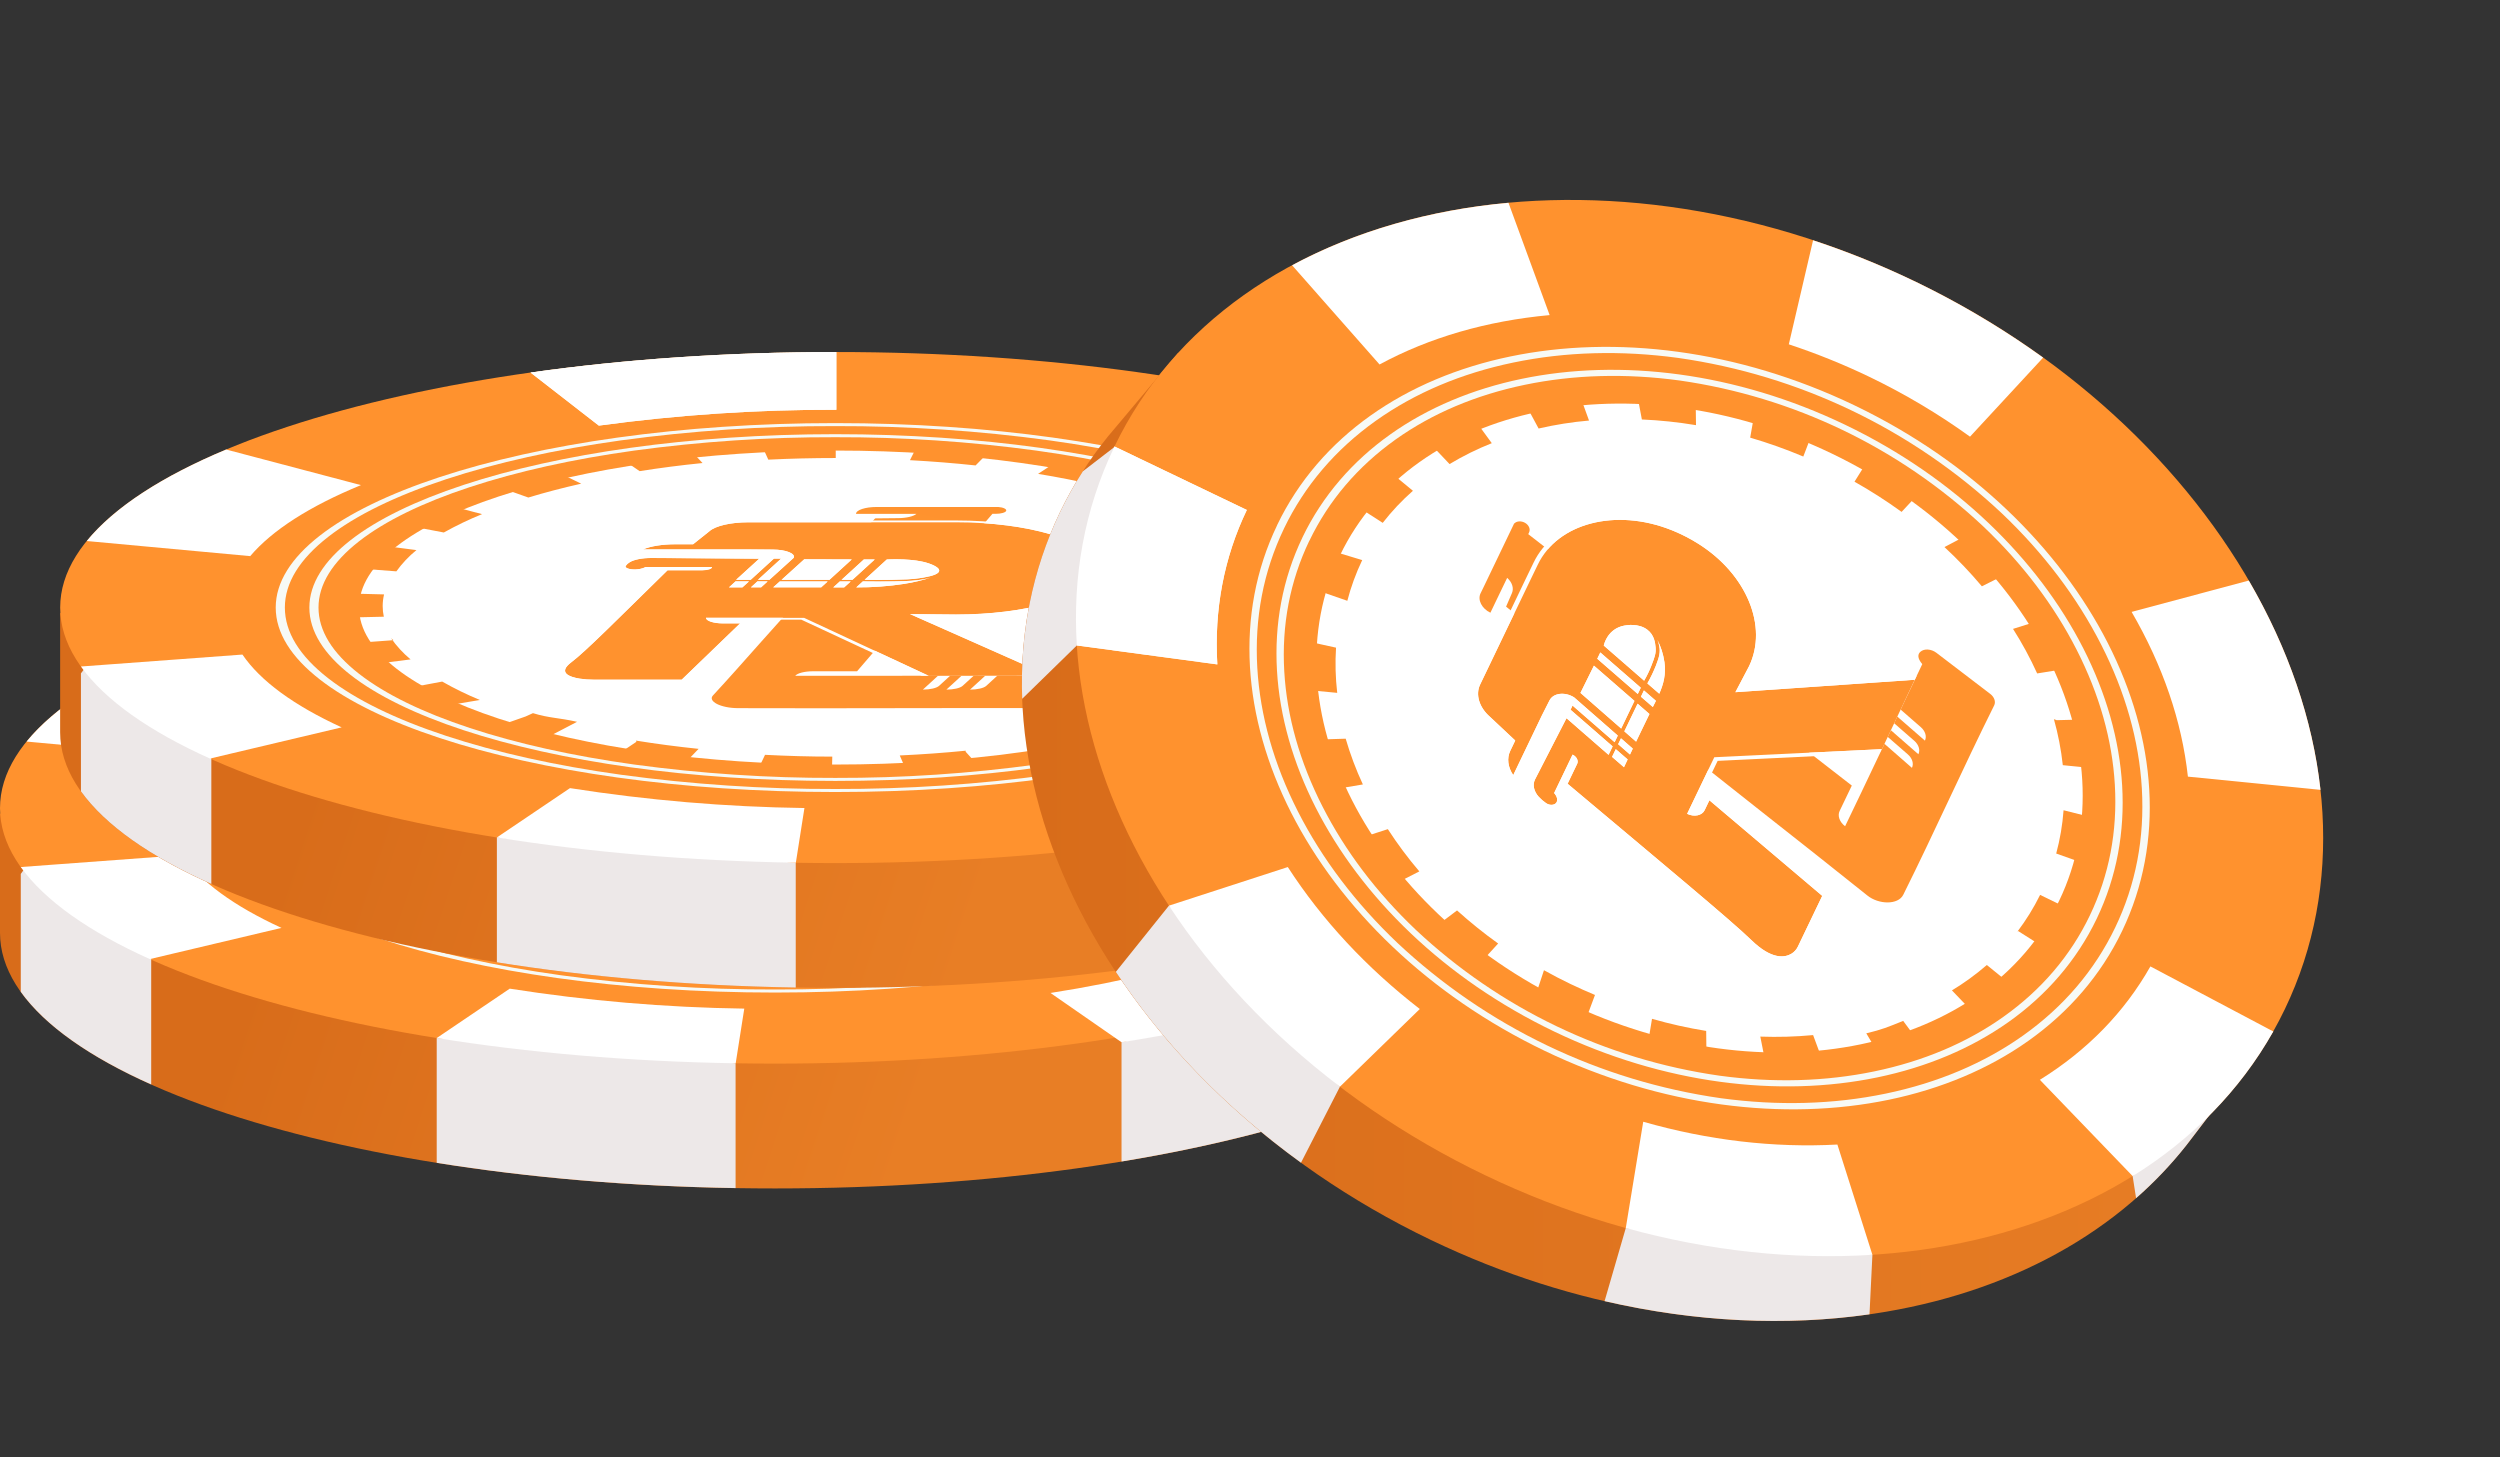 <svg class="w-full" viewBox="0 0 1455 848" fill="none" xmlns="http://www.w3.org/2000/svg"><rect x="0" y="0" width="1455" height="848" fill="#333333" stroke="none"/><path d="M902.21 465.925L838.05 466.465C759.18 423.185 615.41 394.215 451.1 394.215C278.58 394.215 128.7 426.155 52.82 473.065L0 473.505V542.505C0 542.655 0 542.805 0 542.965C0 625.095 202 691.675 451.1 691.675C700.2 691.675 902.21 625.095 902.21 542.965C902.21 542.805 902.21 542.655 902.21 542.505V465.925Z" fill="url(#paint0_linear_401_4)"></path><path d="M451.1 619.025C700.236 619.025 902.2 552.441 902.2 470.305C902.2 388.169 700.236 321.585 451.1 321.585C201.964 321.585 0 388.169 0 470.305C0 552.441 201.964 619.025 451.1 619.025Z" fill="#FF922E"></path><path d="M451.1 561.676C604.171 561.676 728.26 520.768 728.26 470.306C728.26 419.843 604.171 378.936 451.1 378.936C298.029 378.936 173.94 419.843 173.94 470.306C173.94 520.768 298.029 561.676 451.1 561.676Z" fill="white"></path><path d="M451.38 376.395H438.53C428.53 376.535 418.687 376.849 409 377.335L412.14 384.265C425.03 383.635 438.24 383.315 451.38 383.315V376.315V376.395ZM367.56 380.525L366.56 380.635H366.25H366.06H365.94H365.76H365.62H365.45H365.31H365.13H365H364.82H364.14H364.02H362.63H362.51H362H361.88H361.52H361.41H361.27H361H360.86H360.72H360.58H360.29H360H359.66H359.51H359.37H359.22H359H358.85H358.71H358.56H358.25H357.94H357.63H357.33H357.02C347.047 382.475 337.373 384.129 328 385.595L337.22 391.915C349.01 390.045 361.32 388.455 373.81 387.195L367.57 380.485L367.56 380.525ZM291.18 392.595C279.85 395.145 269.11 397.945 259.03 400.985L258.79 401.065L258.55 401.135H258.44H258.34H258.23H258.14H258.04L272.48 406.275C282.09 403.345 292.48 400.635 303.26 398.205L291.26 392.405L291.18 392.595ZM228.96 411.595C220.705 414.937 212.669 418.794 204.9 423.145L223.29 426.665C230.481 422.645 237.916 419.074 245.55 415.975L229 411.575L228.96 411.595ZM186.34 435.745C182.442 438.927 178.877 442.495 175.7 446.395C175.67 446.43 175.643 446.466 175.62 446.505C175.599 446.543 175.572 446.577 175.54 446.605L175.46 446.705L175.39 446.805L175.31 446.905L175.23 447.005L175.15 447.105V447.155V447.205V447.255V447.305V447.365C175.152 447.389 175.152 447.412 175.15 447.435V447.435L175.08 447.545L174.95 447.725L195.67 449.305C199.004 444.685 202.935 440.525 207.36 436.935L187.59 434.355L186.34 435.745ZM167.27 462.965C166.971 464.22 166.75 465.493 166.61 466.775V466.775C166.61 466.775 166.61 466.845 166.61 466.885V466.995V467.105V467.175V467.235V467.395V467.545V468.905V469.015V469.065V469.115V469.225V469.395V469.505V469.555V469.605V469.715V469.765V469.815V469.925V469.975V470.025V470.075V470.225V470.275V470.325V470.375V470.425V470.475V470.575V470.625V470.725C166.61 470.725 166.61 470.835 166.61 470.885V470.985C166.67 472.134 166.79 473.279 166.97 474.415V474.415C166.964 474.449 166.964 474.482 166.97 474.515V474.515V474.565V474.655V474.885V474.985C167.03 475.305 167.09 475.615 167.16 475.935L188.37 475.445C187.452 471.155 187.503 466.714 188.52 462.445L167.32 461.905L167.27 462.965ZM194 489.295L173.24 490.825C175.312 493.855 177.655 496.69 180.24 499.295V499.295L180.34 499.395L180.44 499.495L180.54 499.605H180.59V499.655L180.64 499.705H180.69H180.74L180.79 499.755V499.805V499.855H180.84L180.89 499.905L180.99 499.995L181.09 500.085L181.19 500.185L181.29 500.285C181.368 500.347 181.441 500.414 181.51 500.485V500.485C182.39 501.295 183.3 502.105 184.24 502.905L204.08 500.375C200.287 497.101 196.902 493.38 194 489.295ZM222.3 513.395L203.84 516.875L205 517.545L205.17 517.635L205.32 517.715H205.39H205.46H205.53H205.59H205.64H205.7H205.76H205.82H205.89H205.98L206.13 517.795L206.28 517.875C210.233 520.049 214.43 522.155 218.87 524.195L219.06 524.285L219.24 524.365H219.35H219.41H219.51H219.57H219.66L219.82 524.435H219.89H219.94H220H220.05H220.1H220.16H220.22H220.28H220.36H220.43H220.51H220.58H220.67L220.85 524.515L221.04 524.595L221.24 524.675C222.947 525.449 224.693 526.202 226.48 526.935L243.17 522.595C235.618 519.479 228.27 515.888 221.17 511.845L222.3 513.395ZM270.92 533.695L256.36 538.805L260.14 539.955L260.38 540.025L260.62 540.095H260.73H260.84H260.96H261.07H261.18L261.4 540.155H261.51H261.62H261.72H261.82H261.93H262.02H262.12H262.22H262.33H262.43H262.51H262.61H262.7H262.8H262.87H262.97H263.05H263.14H263.19H263.26H263.32H263.39H263.44H263.53H263.59H263.64H263.73H263.78H263.84H263.89H263.98H264.03H264.09H264.15H264.23H264.3H264.37H264.43H264.49H264.55H264.63H264.68H264.73H264.82H264.87H264.93H264.98H265.07H265.17H265.26H265.31H265.38H265.48H265.55H265.66H265.72H265.77H265.87H265.97H266.07H266.19H266.26H266.38H266.45H266.56H266.63H266.76L266.97 540.215L267.2 540.275H267.33H267.4H267.54H267.61H267.74L267.96 540.335L268.19 540.395H268.32H268.39H268.53H268.6H268.73L268.96 540.465L269.19 540.525H269.33H269.41H269.56H269.64H269.8L270.04 540.595L270.28 540.665L270.52 540.725L270.93 540.835L271.17 540.895L271.41 540.965L271.65 541.025L272.06 541.135L272.3 541.205L272.54 541.265L272.78 541.325L273.19 541.435L273.44 541.505L273.69 541.565L273.93 541.635L274.18 541.695H274.34L274.58 541.755L274.83 541.815L275.07 541.875H275.22H275.3H275.45H275.53H275.69L275.93 541.935L276.16 541.995H276.3H276.38H276.51H276.59H276.74L276.97 542.055L277.2 542.115H277.35H277.47H277.59H277.66H277.79H277.92H278.05L278.27 542.175H278.38H278.45H278.56H278.63H278.68H278.78H281H281.06H281.16H281.21H281.28H281.36H281.47H281.57H281.64H281.75H281.8H281.86H281.96H282.07H282.14H282.22H282.28H282.33H282.43H282.49H282.55H282.64H282.7H283H283.07H283.15H283.2H283.28H283.34H283.41H283.46H283.57H283.65H283.75H283.83H283.93H283.98H284.06H284.16H284.21H284.29H284.38H284.49H284.58H284.69H284.78H284.89H284.98H285.09H285.2H285.32H285.44H285.55H285.67H285.78H285.91H286.03H286.15L286.4 542.235H286.52H286.64H286.76H286.89H287.01L287.27 542.295L287.53 542.355L287.79 542.415L288.61 542.605L300.71 536.835C289.96 534.385 279.66 531.645 270.12 528.685L270.92 533.695ZM335.4 548.395L326 554.705C327.96 555.025 329.93 555.335 331.91 555.635H332.2H332.47H332.73H332.86H333.03H333.15H333.64H333.73H334.16H334.28H334.37H334.71H334.84H334.94H335.07H335.23H335.37H335.5H335.64L335.92 555.685H336.21H336.5C345.793 557.019 355.34 558.202 365.14 559.235L371.54 552.545C359.08 551.255 346.81 549.635 335.06 547.735L335.4 548.395ZM410.15 556.175L406.85 563.095H409.21H409.52H410.65H411.65C423.93 563.655 436.48 563.965 449.21 563.995L449.37 556.995C436.23 556.995 423.04 556.605 410.16 555.945L410.15 556.175ZM527 553.615C514.48 554.855 501.56 555.785 488.6 556.385L491.6 563.325L495.65 563.135H495.97H496.29H504.15H504.46H504.77H505.08H505.4C514.793 562.542 524.01 561.799 533.05 560.905L527 553.615ZM597.91 542.615C587.03 545.015 575.52 547.165 563.7 549.005L572.77 555.345C579.743 554.265 586.55 553.095 593.19 551.835L594.19 551.635L594.46 551.585L594.73 551.535L595 551.485H595.17H595.28H595.44H595.53H595.69H595.94L596.19 551.435H596.33H596.47H596.6H596.67H597H597.11H597.23H597.3H597.45H597.51H597.61H597.79H597.89H597.95H598.01H598.07H598.17H598.3H598.36H598.51H598.59H598.66H598.74H598.84H598.93H599.04H599.2H599.32H599.41H599.52H599.62H599.74H599.84H599.95H600.07H600.19H600.31H600.41H600.53H600.63H600.75H600.86H600.98H601.23H601.36H601.49H601.62H601.75H601.88H602.01H602.14L602.41 551.385L602.67 551.335L602.94 551.285L603.21 551.225C605.17 550.819 607.11 550.402 609.03 549.975L598 542.595L597.91 542.615ZM655.91 525.195C647.65 528.545 638.55 531.715 628.91 534.615L643.23 539.805C653.72 536.655 663.48 533.255 672.44 529.625L656 525.175L655.91 525.195ZM695.91 502.945C690.44 507.316 684.601 511.203 678.46 514.565L696.76 518.135C697.84 517.535 698.9 516.935 699.93 516.325L700.03 516.265H700.08L700.16 516.215H700.22H700.27H700.33H700.39H700.45H700.51H700.58H700.64H700.71H700.77H700.84H700.9H700.98H701.05L701.13 516.165L701.28 516.065L701.43 515.975C704.003 514.409 706.447 512.812 708.76 511.185L708.9 511.085L709.04 510.985L709.18 510.885L709.31 510.795H709.37H709.44L709.5 510.745H709.56H709.61H709.67H709.72H709.78H709.83H709.89H709.95H710.01L710.12 510.655L710.24 510.565L710.36 510.475C711.49 509.625 712.58 508.775 713.64 507.915L693.93 505.275L695.91 502.945ZM714.13 477.815C712.869 482.434 710.749 486.773 707.88 490.605L728.57 492.235C729.593 490.83 730.541 489.371 731.41 487.865V487.865L731.47 487.765V487.705V487.645V487.595V487.535V487.485V487.415V487.365V487.315V487.265V487.165C731.468 487.132 731.468 487.099 731.47 487.065L731.53 486.965C731.53 486.965 731.53 486.895 731.53 486.865L731.59 486.765C732.734 484.53 733.649 482.185 734.32 479.765V479.765V479.715V479.655V479.605V479.555L713.13 478.965L714.13 477.815ZM730 450.495L709.21 451.965C711.818 455.858 713.639 460.223 714.57 464.815L735.8 464.395C735.62 463.395 735.39 462.475 735.13 461.525V461.415V461.305V461.255V461.205V461.155V461.105V461.055V461.005V460.955V460.845V459.845V459.795V459.745V459.685V459.625V459.555V459.485V459.415V459.305C735.134 459.269 735.134 459.232 735.13 459.195V459.085V458.975C735.126 458.939 735.126 458.902 735.13 458.865V458.755C734.067 456.057 732.726 453.477 731.13 451.055L730 450.495ZM700 424.395L681.46 427.825C687.35 431.227 692.917 435.16 698.09 439.575L718 437.055L716.6 435.865L716.53 435.805L716.46 435.745L716.39 435.695L716.33 435.645V435.595L716.27 435.545V435.495L716.21 435.445H716.15H716.09L715.97 435.355L715.85 435.255C710.846 431.243 705.548 427.613 700 424.395V424.395ZM648 402.335L633.33 407.395C642.81 410.395 651.68 413.615 659.72 417.015L676.5 412.715C672.56 411.045 668.44 409.415 664.17 407.835L663.95 407.755L663.74 407.685L663.53 407.615H663.42H663.33H663.24H663.17H663.08H663.01H662.92H662.83H662.75H662.66H662.6H662.52H662.46H662.38H662.33H662.26H662.2H662.11H662.05H661.95L661.75 407.545L661.55 407.475L661.42 407.425H661.35H661.22L661.01 407.355L660.8 407.275C656.887 405.895 652.86 404.562 648.72 403.275L648 402.335ZM578.67 386.265L569.16 392.535C580.84 394.455 592.16 396.695 602.92 399.175L615.16 393.395C609.38 392.062 603.447 390.792 597.36 389.585L597.08 389.525H596.8L595.8 389.325H595.51L595.23 389.265H595.09L594.52 389.155H594.23L593.95 389.095L592.95 388.905L592.67 388.855L592.39 388.795L592.1 388.745L591.67 388.665L591.39 388.605L591 388.395L590.72 388.345L590.44 388.285L590.01 388.205L589.72 388.155L589.43 388.105L589.15 388.055H588.87L588.58 388.005H588.44H588.16H587.88L587.6 387.955L587.31 387.905L587.02 387.855H586.88L586.59 387.805L586.31 387.755L586.03 387.705H585.9H585.76H585.63H585.5H585.37H585.24H585.1L584.83 387.655H584.57H584.44H584.32H584.19H584.08H583.96H583.86H583.74H583.63H583.52H583.39H583.28H583.15H583.05H582.93H582.84H582.72H582.67H582.58H582.47H582.37H582.17H582.07H581H580.89H580.7H580.6H580.4H580.3H580.18H580.08H579.89H579.76H579.68H579.54H579.46H579.29L579.02 387.605H578.8L578.67 386.265ZM498.05 377.645L494.6 384.565C507.51 385.265 520.36 386.295 532.79 387.625L539.35 380.955C536.61 380.655 533.86 380.385 531.08 380.115H530.78H530.49H530.35H528H527.85H527.69H527.38H527.07H526.76C517.387 379.275 507.837 378.589 498.11 378.055L498.05 377.645Z" fill="#FF922E"></path><path d="M451.1 364.706C492.805 364.6 534.467 367.374 575.79 373.006C613.93 378.326 648.19 385.936 677.61 395.636C707.03 405.336 730.12 416.636 746.26 429.206C762.96 442.206 771.43 456.056 771.43 470.306C771.43 484.556 763 498.396 746.26 511.396C730.12 523.966 707.03 535.266 677.61 544.956C648.19 554.646 613.93 562.276 575.79 567.596C534.466 573.219 492.804 575.989 451.1 575.886C409.399 575.989 367.74 573.219 326.42 567.596C288.28 562.276 254.02 554.656 224.6 544.956C195.18 535.256 172.08 523.986 156 511.396C139.3 498.396 130.83 484.546 130.83 470.286C130.83 456.026 139.3 442.206 156 429.186C172.13 416.606 195.23 405.316 224.65 395.616C254.07 385.916 288.33 378.306 326.47 372.986C367.789 367.354 409.448 364.581 451.15 364.686M451.15 362.936C271.31 362.936 125.51 410.996 125.51 470.286C125.51 529.576 271.26 577.666 451.1 577.666C630.94 577.666 776.75 529.596 776.75 470.306C776.75 411.016 631 362.956 451.1 362.956L451.15 362.936Z" fill="#F7FAF6"></path><path d="M451.1 371.166C490.253 371.067 529.366 373.67 568.16 378.956C603.97 383.956 636.16 391.096 663.75 400.206C691.34 409.316 713.06 419.916 728.2 431.716C743.89 443.936 751.84 456.926 751.84 470.306C751.84 483.686 743.84 496.676 728.2 508.896C713.06 520.706 691.37 531.305 663.75 540.415C636.13 549.525 604 556.665 568.16 561.665C529.366 566.951 490.253 569.554 451.1 569.456C411.967 569.551 372.875 566.948 334.1 561.665C298.29 556.665 266.1 549.515 238.5 540.415C210.9 531.315 189.15 520.706 174 508.896C158.32 496.676 150.37 483.696 150.37 470.306C150.37 456.916 158.32 443.936 174 431.716C189.15 419.916 210.83 409.306 238.45 400.206C266.07 391.106 298.24 383.946 334.05 378.956C372.841 373.67 411.951 371.067 451.1 371.166M451.1 369.416C282.1 369.416 145.1 414.586 145.1 470.306C145.1 526.026 282.1 571.206 451.15 571.206C620.2 571.206 757.21 526.036 757.21 470.306C757.21 414.576 620.13 369.396 451.1 369.396V369.416Z" fill="#F7FAF6"></path><path d="M600.52 508.315C597.337 507.895 594.101 508.46 591.25 509.935H545.47L539 515.885C537.57 517.195 533.79 518.075 529.56 518.075L538.41 509.985H531.71L525.26 515.875C523.82 517.185 520.04 518.065 515.81 518.065L524.65 509.985H518L511.56 515.865C510.12 517.175 506.34 518.055 502.11 518.055L510.94 509.995H461.57H427.8C429.04 508.435 433.32 507.345 438.21 507.345H463.79L503 461.825H433.88C415.88 480.745 397.88 502.105 379.88 521.515C376.88 524.795 384.21 528.825 394.6 528.855C458.33 529.095 522.05 528.625 585.78 528.855C589.42 528.855 592.63 528.075 593.58 526.915L606.08 511.745C607.27 510.305 604.88 508.755 600.52 508.315Z" fill="#FF922E"></path><path d="M546 411.776V411.726H475.27C468.65 411.726 463.27 413.496 463.27 415.726H498.45C496.81 417.186 492.65 418.176 487.92 418.216L474.43 418.356C468.35 424.862 462.277 431.379 456.21 437.906H523.6L542.69 415.706H544.55C547.63 415.706 550.36 414.966 550.7 413.956C551.04 412.946 548.92 411.986 546 411.776Z" fill="url(#paint1_linear_401_4)"></path><path d="M602.54 445.396C602.54 445.196 602.45 445.006 602.39 444.806C598.66 431.076 563.24 420.636 521.39 420.636H400.36C390.3 420.636 381.36 422.716 377.88 425.826L368.36 433.426H357.8C350.51 433.426 343.63 434.546 339.19 436.426H399.12L414.77 436.506C422.56 436.556 428.11 438.886 426.93 441.306L412.79 454.096H406.13L419.61 441.776H415.38L401.9 454.156H393.38L406.88 441.836C384.6 441.696 366.56 441.546 344.29 441.406C338.92 441.406 333.95 442.346 331.46 443.906C330.551 444.435 329.766 445.155 329.16 446.016C328.42 447.166 331.34 448.246 334.88 448.096H335C338.86 447.906 340.52 446.786 340.64 446.706H379.42C379.42 447.706 376.89 448.566 373.78 448.566H353.51C325.43 476.076 305.76 495.896 297.59 502.026C289.42 508.156 296.39 510.686 302.33 511.646C305.063 512.068 307.825 512.272 310.59 512.256H361.75L395.75 479.476H385.75C380.3 479.476 375.88 478.026 375.88 476.226H433C457.21 487.456 481.42 498.806 505.63 510.046C528.9 510.046 552.16 509.926 575.43 509.926L494.67 474.126L521.36 474.366C561.36 474.366 595.78 464.816 601.78 451.786C602.731 449.798 602.998 447.551 602.54 445.396V445.396ZM397.08 458.556H389.25L393.07 455.076H400.88L397.08 458.556ZM407.94 458.556H402L405.79 455.096H411.73L407.94 458.556ZM442.94 458.556C435.32 458.556 426.02 458.556 415.04 458.556L418.85 455.116H446.73L442.94 458.556ZM419.88 454.166L433 442.216C444.32 442.266 453.71 442.286 460.64 442.296L447.64 454.156L419.88 454.166ZM456.3 458.586H449.97L453.78 455.116H460.12L456.3 458.586ZM454.8 454.166L467.8 442.306H474.14L461.14 454.156L454.8 454.166ZM491.53 456.486C482.215 457.935 472.798 458.634 463.37 458.576L467.18 455.096C474.3 455.216 480.4 455.176 485.18 455.096C494.1 454.936 498.18 454.636 502.1 453.926C503.698 453.653 505.28 453.296 506.84 452.856C501.823 454.45 496.691 455.661 491.49 456.476L491.53 456.486ZM511.27 449.746C509.66 451.746 503.36 452.746 499.99 453.236C495.46 453.926 491.5 454.016 483.77 454.166C477.67 454.286 472.38 454.246 468.19 454.166L481.13 442.346C482.88 442.246 496.82 441.546 505.63 444.636C506.78 445.036 513.19 447.286 511.23 449.736L511.27 449.746Z" fill="#FF922E"></path><path d="M460.68 442.295C453.75 442.295 444.36 442.295 433.04 442.215L419.84 454.155H447.71L460.68 442.295ZM424.4 453.095L435.26 443.275L456.15 443.335L445.46 453.095H424.4Z" fill="white"></path><path d="M402.03 458.545L407.94 458.535L411.76 455.085H405.81L402.03 458.545Z" fill="white"></path><path d="M389.25 458.566H397.08L400.88 455.096H393.07L389.25 458.566ZM395.31 456.136H396.31L394.81 457.506H393.81L395.31 456.136Z" fill="white"></path><path d="M605.72 445.395C605.681 445.189 605.631 444.986 605.57 444.785C603.7 437.895 594.02 431.525 578.33 426.865C562.64 422.205 542.49 419.655 521.42 419.655H400.36C389.03 419.655 378.81 422.015 374.91 425.515L370.17 429.295L366.23 432.395H357.8C349.58 432.395 341.67 433.675 336.66 435.825L332.66 437.515H399.07L414.65 437.595C417.03 437.554 419.4 437.929 421.65 438.705C423.13 439.285 423.9 440.015 423.85 440.755H413.14L412.38 441.455L399.66 453.095H397.93L402.86 448.595L409.86 442.185L411.37 440.805H406.92L375.49 440.595L344.35 440.395H344C337.53 440.395 331.63 441.565 328.62 443.465C327.582 444.059 326.687 444.875 326 445.855C325.47 446.685 326.09 447.535 327.71 448.195C329.782 448.916 331.967 449.254 334.16 449.195C334.52 449.195 334.9 449.195 335.26 449.195H335.45C337.807 449.144 340.136 448.677 342.33 447.815H351L350.52 448.285C345.08 453.619 339.96 458.652 335.16 463.385C315.46 482.765 301.23 496.765 294.71 501.665C285.2 508.795 294.55 511.615 300.96 512.665C304.16 513.152 307.393 513.389 310.63 513.375H364L364.74 512.665L398.74 479.885L400.18 478.495H385.72C383.703 478.592 381.692 478.198 379.86 477.345H431.32C443.11 482.825 455.08 488.405 466.66 493.805C478.06 499.125 489.82 504.605 501.42 509.995H505.33C481.21 498.795 457.09 487.485 432.96 476.295H375.85C375.85 478.095 380.27 479.545 385.72 479.545H395.72L361.72 512.325H310.59C307.825 512.342 305.063 512.138 302.33 511.715C296.39 510.715 289.33 508.285 297.59 502.095C305.85 495.905 325.43 476.145 353.51 448.635H373.74C376.85 448.635 379.38 447.795 379.38 446.775H340.6C340.48 446.855 338.82 447.975 334.96 448.165H334.17C330.94 448.165 328.44 447.165 329.17 446.075C329.776 445.215 330.561 444.495 331.47 443.965C333.92 442.425 338.76 441.465 344.02 441.465H344.3C366.57 441.605 384.61 441.755 406.89 441.895L393.39 454.215H401.91L415.39 441.895H419.62L406.14 454.215H412.8L426.93 441.395C428.11 438.975 422.56 436.645 414.77 436.595L399.12 436.515H339.19C343.63 434.615 350.51 433.515 357.8 433.515H368.36L377.88 425.915C381.32 422.805 390.3 420.725 400.36 420.725H521.42C563.24 420.725 598.66 431.165 602.42 444.895C602.48 445.095 602.53 445.285 602.57 445.485C603.009 447.636 602.728 449.87 601.77 451.845C595.77 464.845 561.34 474.425 521.35 474.425L494.66 474.185L575.42 509.985H579.42L578.01 509.365L531.01 488.535L501.15 475.295L521.27 475.475H521.35C541.5 475.475 561.04 473.115 576.35 468.825C591.66 464.535 601.9 458.535 604.91 451.995C605.897 449.944 606.181 447.625 605.72 445.395V445.395ZM423.82 441.135L422.39 442.395L422.61 442.185L423.82 441.085V441.135Z" fill="white"></path><path d="M415 458.525H423.77H442.9L446.69 455.065H418.81L415 458.525ZM421 456.135H442.1L440.62 457.485H419.52L421 456.135Z" fill="white"></path><path d="M506.8 452.846C505.24 453.286 503.658 453.643 502.06 453.916C498.06 454.626 494.06 454.916 485.14 455.086C482.53 455.086 479.52 455.156 476.14 455.156C473.35 455.156 470.33 455.156 467.14 455.086L463.33 458.566C472.758 458.624 482.174 457.925 491.49 456.476C496.678 455.655 501.796 454.442 506.8 452.846ZM468 457.446L469.39 456.166C471.67 456.166 473.96 456.216 476.22 456.216C479.22 456.216 482.34 456.216 485.36 456.136H486.25C480.196 456.915 474.103 457.352 468 457.446V457.446Z" fill="white"></path><path d="M483.73 454.155C491.46 454.005 495.42 453.915 499.95 453.225C503.32 452.705 509.62 451.745 511.23 449.735C513.23 447.285 506.78 445.035 505.59 444.625C499.77 442.625 491.7 442.195 486.39 442.195C483.68 442.195 481.68 442.295 481.09 442.335L468.15 454.155C470.44 454.155 473.05 454.225 475.94 454.225C478.35 454.225 481 454.205 483.73 454.155ZM483.43 443.295C484.24 443.295 485.25 443.295 486.43 443.295C491.43 443.295 498.36 443.665 503.3 445.395C505.22 446.065 509.54 447.815 508.18 449.515C506.96 451.055 501.76 451.845 498.65 452.315C494.73 452.915 491.4 452.995 483.58 453.155C481.06 453.205 478.5 453.225 475.98 453.225H472.67L483.43 443.295Z" fill="white"></path><path d="M474.07 442.306H467.73L454.73 454.166H461.07L474.07 442.306Z" fill="white"></path><path d="M456.26 458.575L460.08 455.085H453.74L449.93 458.555H456.26V458.575Z" fill="white"></path><path d="M313.51 364.396C359.319 358.135 405.506 355.055 451.74 355.176V321.596H451.1C388.1 321.596 328.19 325.846 273.75 333.536L313.51 364.396Z" fill="#F7FAF6"></path><path d="M670.17 340.285L623.25 368.175C665 375.815 701.16 385.985 730.71 398.395L806.65 378.765C769.54 363.125 723.13 350.005 670.17 340.285Z" fill="white"></path><path d="M12.09 508.625V577.245C26.27 597.035 52.45 615.305 88 631.165V558.165L14 505.995C13.36 506.865 12.72 507.745 12.09 508.625Z" fill="#EDE8E8"></path><path d="M254.17 676.766C307.17 685.256 365.98 690.436 428.11 691.456V618.836L254.17 604.136V676.766Z" fill="#EDE8E8"></path><path d="M652.73 675.995C707.96 666.875 756.73 654.135 796.15 638.715V571.045L652.73 606.595V675.995Z" fill="#EDE8E8"></path><path d="M902.21 542.936C902.21 542.776 902.21 542.626 902.21 542.476V465.926L896.35 465.976L890.2 504.516V577.136C898 566.156 902.21 554.706 902.21 542.936Z" fill="#EDE8E8"></path><path d="M806 470.396C806 479.486 802.84 488.526 796.61 497.266L890.22 504.526C898.06 493.526 902.22 482.086 902.22 470.316C902.126 461.619 899.945 453.073 895.86 445.396L801 450.686C804.222 456.76 805.937 463.52 806 470.396V470.396Z" fill="white"></path><path d="M796.15 571.045L724.3 549.965C692.44 561.755 654.45 571.165 611.38 577.905L652.73 606.595C707.55 597.985 756.25 585.835 796.15 571.045Z" fill="white"></path><path d="M254.17 604.135C307.17 612.635 366.01 617.806 428.17 618.836L433.17 587.016C387.452 586.377 341.838 582.494 296.67 575.396L254.17 604.135Z" fill="white"></path><path d="M12.09 504.615C26.17 524.275 52.09 542.415 87.2 558.195L163.84 540.035C135.93 527.235 116.49 512.975 106.09 497.665L12.09 504.615Z" fill="white"></path><path d="M15.48 431.585L110.61 440.395C123.44 425.295 145.13 411.395 175.06 399.065L96.61 378.335C59.45 393.875 31.52 411.925 15.48 431.585Z" fill="white"></path><path d="M313.51 364.396C359.319 358.135 405.506 355.055 451.74 355.176V321.596H451.1C388.1 321.596 328.19 325.846 273.75 333.536L313.51 364.396Z" fill="white"></path><path d="M937.22 349.215L873.07 349.755C794.2 306.465 650.42 277.505 486.07 277.505C313.54 277.505 163.66 309.445 87.78 356.355L35 356.795V425.795C35 425.945 35 426.095 35 426.255C35 508.395 237 574.935 486.12 574.935C735.24 574.935 937.22 508.395 937.22 426.225C937.22 426.065 937.22 425.915 937.22 425.765V349.215Z" fill="url(#paint2_linear_401_4)"></path><path d="M486.12 502.315C735.256 502.315 937.22 435.731 937.22 353.595C937.22 271.459 735.256 204.875 486.12 204.875C236.984 204.875 35.02 271.459 35.02 353.595C35.02 435.731 236.984 502.315 486.12 502.315Z" fill="#FF922E"></path><path d="M486.12 444.966C639.191 444.966 763.28 404.058 763.28 353.596C763.28 303.133 639.191 262.226 486.12 262.226C333.049 262.226 208.96 303.133 208.96 353.596C208.96 404.058 333.049 444.966 486.12 444.966Z" fill="white"></path><path d="M486.4 259.645H473.55C463.55 259.785 453.703 260.099 444.01 260.585L447.15 267.515C460.05 266.885 473.25 266.565 486.4 266.565V259.565V259.645ZM402.57 263.775L401.57 263.885H401.27H401.07H400.95H400.77H400.32H400.15H400H399.83H399.78H399.6H399.14H399.02H397.6H397.49H397H396.87H396.52H396.4H396H395.86H395.72H395.54H395.26H394.97H394.8H394.65H394.5H394.36H394.21H394H393.84H393.69H393.54H393.23H392.92H392.61H392.3H391.99C382.077 265.025 372.43 266.359 363.05 267.885L372.27 274.205C384.06 272.335 396.38 270.745 408.87 269.485L402.62 262.775L402.57 263.775ZM326.19 275.885C314.86 278.435 304.12 281.235 294.04 284.275L293.8 284.355L293.57 284.425H293.45H293.35H293.24H293.15H293.05L307.49 289.565C317.11 286.635 327.49 283.925 338.27 281.495L326.27 275.695L326.19 275.885ZM263.97 294.885C255.719 298.211 247.686 302.056 239.92 306.395L258.3 309.915C265.491 305.895 272.926 302.324 280.56 299.225L264 294.865L263.97 294.885ZM221.35 319.035C217.45 322.229 213.885 325.811 210.71 329.725L210.63 329.835L210.55 329.935L210.47 330.035L210.39 330.135L210.32 330.235L210.24 330.335L210.16 330.425V330.475V330.525V330.585V330.655L210.09 330.765L209.96 330.945L230.68 332.525C234.017 327.907 237.947 323.748 242.37 320.155L222.6 317.575L221.35 319.035ZM202.28 346.255C201.981 347.51 201.76 348.783 201.62 350.065C201.615 350.102 201.615 350.139 201.62 350.175V350.285V350.385V350.455V350.515V350.575V350.725V352.135V352.395V352.505V352.555V352.605V352.715V352.765V352.815V352.865V353.395V353.505V353.555V353.605V353.705V353.755V353.805V353.855V353.905V353.955V354.055V354.155C201.625 354.209 201.625 354.262 201.62 354.315V354.415C201.672 355.564 201.789 356.71 201.97 357.845V357.895C201.97 357.895 201.97 357.965 201.97 357.995V358.045V358.135V358.365V358.465C202.03 358.785 202.09 359.095 202.16 359.415L223.38 358.925C222.942 356.901 222.721 354.836 222.72 352.765C222.724 350.469 222.992 348.18 223.52 345.945L202.32 345.405L202.28 346.255ZM229 372.585L208.24 374.115C210.312 377.145 212.655 379.98 215.24 382.585L215.34 382.685L215.44 382.785L215.54 382.895V382.945V382.995L215.59 383.045L215.64 383.095V383.145L215.69 383.195L215.74 383.245H215.79V383.295L215.88 383.385L215.98 383.475L216.08 383.575L216.18 383.675L216.39 383.885C217.27 384.695 218.18 385.505 219.13 386.305L238.96 383.775C234.619 380.174 230.784 376.003 227.56 371.375L229 372.585ZM257.3 396.685L238.84 400.165L240.01 400.835L240.17 400.925L240.33 401.005H240.41H240.48H240.55H240.61H240.68H240.75H240.8H240.85H240.91H240.97L241.07 401.055L241.22 401.135L241.37 401.215C245.317 403.375 249.513 405.482 253.96 407.535L254.15 407.625L254.33 407.705L254.44 407.755H254.49L254.6 407.805H254.65H254.74L254.9 407.875H254.98H255.04H255.1H255.16H255.22H255.27H255.35H255.41H255.5H255.57H255.65L255.83 407.955L256.02 408.035L256.21 408.115C257.93 408.875 259.67 409.635 261.45 410.375L279.3 407.395C271.749 404.277 264.401 400.686 257.3 396.645V396.685ZM305.92 416.985L291.36 422.095L295.14 423.245L295.38 423.315L295.62 423.385H295.74H295.86H295.98H296.09H296.2L296.42 423.445H296.53H296.64H296.75H296.85H296.96H297.05H297.16H297.26H297.37H297.47H297.56H297.66H297.74H297.83H297.91H298H298.08H298.17H298.22H298.29H298.35H298.42H298.47H298.56H298.63H298.68H298.77H298.84H298.94H299H299.07H299.14H299.19H299.26H299.32H299.39H299.44H299.51H299.58H299.63H299.69H299.77H299.83H299.88H299.94H300.02H300.08H300.13H300.22H300.28H300.33H300.42H300.48H300.58H300.65H300.75H300.85H300.9H300.96H301.07H301.14H301.25H301.32H301.43H301.5H301.63L301.85 423.505L302.08 423.565H302.21H302.29H302.43H302.5H302.64L302.87 423.625L303.09 423.685H303.22H303.3H303.43H303.51H303.64L303.86 423.745L304.09 423.805H304.23H304.3H304.46H304.54H304.69L304.93 423.875L305.16 423.935L305.4 423.995L305.81 424.105L306.05 424.175L306.29 424.245L306.53 424.305L306.95 424.415L307.2 424.485L307.44 424.545L307.68 424.605L308.09 424.715L308.33 424.775L308.57 424.835L308.81 424.905L309.05 424.965H309.22L309.47 425.025L309.71 425.085L309.95 425.145H310.1H310.18H310.33H310.41H310.56L310.8 425.205L311.03 425.265H311.17H311.29H311.42H311.5H311.65L311.88 425.315L312.11 425.375H312.25H312.37H312.49H312.56H312.69H312.82H312.94L313.16 425.435H313.28H313.35H313.47H313.53H313.63H316H316.06H316.12H316.22H316.33H316.41H316.53H316.62H316.68H316.74H316.85H316.9H316.96H317.02H317.11H317.22H317.29H317.37H317.43H317.49H317.58H317.64H317.7H317.79H317.85H318H318.07H318.15H318.2H318.28H318.34H318.42H318.52H318.61H318.71H318.76H318.83H319H319.1H319.18H319.29H319.37H319.43H319.51H319.62H319.7H319.81H319.89H320H320.1H320.21H320.33H320.44H320.55H320.66H320.78L319.29 425.896L321.01 425.435L319.81 425.896L320.33 426.396L320.55 426.896H320.1L320.21 427.396H321.87L335.84 420.095C325.09 417.645 319.77 418.012 310.18 415.052L305.92 416.985ZM370.42 431.705L361.06 437.995C363.013 438.315 364.98 438.625 366.96 438.925H367.25H367.52H367.78H367.91H368.08H368.2H368.7H368.78H369.21H369.33H369.43H369.56H369.73H369.86H369.97H370.1H370.27H370.4H370.53H370.68L370.96 438.975H371.24H371.53C380.83 440.309 390.377 441.492 400.17 442.525L406.58 435.835C394.12 434.545 381.84 432.925 370.09 431.025L370.42 431.705ZM445.17 439.485L441.87 446.405H444.24H444.54H445.33H445.66L446.66 446.455C458.953 447.015 471.477 447.315 484.23 447.355L484.39 440.355C471.24 440.355 458.05 439.965 445.17 439.305V439.485ZM562.06 436.905C549.54 438.145 536.63 439.075 523.66 439.675L526.66 446.615L530.66 446.425H530.99H531.31H532H532.2H538.34H539.18H539.49H539.8H540.11H540.43C549.81 445.839 559.023 445.095 568.07 444.195L561.98 437.475L562.06 436.905ZM632.97 425.905C622.09 428.305 610.58 430.455 598.76 432.295L607.83 438.635C614.797 437.555 621.603 436.385 628.25 435.125L629.25 434.925L629.52 434.875H629.79H630.05H630.22H630.32H630.48H630.56H630.72H630.97H631.22H631.36H631.51H631.64H631.71H632H632.1H632.22H632.29H632.44H632.5H632.6H632.78H632.88H632.94H633.01H633.12H633.24H633.31H633.4H633.53H633.6H633.73H633.83H633.92H634.03H634.12H634.23H634.32H634.43H634.53H634.64H634.75H634.86H634.98H635.09H635.21H635.31H635.43H635.53H635.65H635.76H635.88L636.13 434.825H636.26H636.39H636.53H636.66H636.79H636.92H637.06L637.33 434.765L637.59 434.715L637.86 434.665L638.14 434.605C640.1 434.199 642.043 433.779 643.97 433.345L633 425.885L632.97 425.905ZM690.97 408.485C682.7 411.835 673.6 415.005 663.97 417.905L678.29 423.085C688.77 419.945 698.53 416.545 707.5 412.915L691 408.465L690.97 408.485ZM730.92 386.235C725.453 390.61 719.614 394.498 713.47 397.855L731.77 401.425C732.85 400.825 733.91 400.225 734.95 399.615L735.05 399.555H735.1L735.19 399.505H735.25H735.31H735.37H735.44H735.5H735.57H735.64H735.71H735.78H735.85H735.92H735.99L736.07 399.455L737 398.395L737.16 398.305C739.74 396.732 742.183 395.135 744.49 393.515L744.63 393.415L744.76 393.315L744.89 393.215L745.02 393.115L745.09 393.065H745.15H745.21H745.27L745.33 393.015H745.39H745.45H745.5H745.56H745.62H745.67H745.73H745.78L745.89 392.925L746.01 392.835L746.13 392.745C747.26 391.895 748.36 391.045 749.41 390.185L729.7 387.545L730.92 386.235ZM749.14 361.105C747.879 365.722 745.762 370.06 742.9 373.895L763.58 375.525C764.607 374.122 765.555 372.663 766.42 371.155L766.48 371.055V370.995V370.935V370.885V370.815V370.765V370.715V370.615C766.483 370.586 766.483 370.555 766.48 370.525V370.425V370.325L766.53 370.225C767.677 367.973 768.595 365.611 769.27 363.175V363.125V363.065V363.015V362.955V362.905V362.855L748.08 362.265L749.14 361.105ZM765 333.785L744.2 335.255C746.808 339.148 748.629 343.513 749.56 348.105L770.78 347.665C770.6 346.665 770.38 345.745 770.11 344.795V344.685V344.575V344.525V344.475V344.425V344.375V343.965V343.435V343.385V343.325V343.265V343.195V343.125V343.055V342.945C770.106 342.909 770.106 342.872 770.11 342.835V342.725V342.615C770.11 342.615 770.11 342.545 770.11 342.505C770.106 342.469 770.106 342.432 770.11 342.395C769.039 339.701 767.698 337.121 766.11 334.695L765 333.785ZM735 307.655L716.46 311.085C722.352 314.484 727.918 318.418 733.09 322.835L753 320.395L751.6 319.205L751.53 319.145L751.45 319.085L751.39 319.035H751.34H751.29H751.23L751.18 318.985H751.12H751.07H751.01L750.95 318.935L750.83 318.845L750.7 318.745C746.032 315.074 741.113 311.733 735.98 308.745L735 307.655ZM683 285.595L668.32 290.665C677.8 293.665 686.68 296.885 694.71 300.285L711.5 295.985C707.553 294.312 703.44 292.685 699.16 291.105L698.94 291.025L698.74 290.955L698.54 290.885H698.44H698.35H698.25H698.17H698.07H698H697.91H697.83H697.75H697.67H697.6H697.51H697.43H697.38H697.31H697.25H697.16H697.1H697L696.81 290.815L696.61 290.745H696.47H696.4H696.26L696.05 290.675L695.84 290.595C691.933 289.215 687.907 287.882 683.76 286.595L683 285.595ZM613.67 269.515L604.16 275.795C615.85 277.715 627.21 279.955 637.92 282.435L650.16 276.705C644.38 275.372 638.447 274.102 632.36 272.895L632.08 272.835L631.8 272.785L630.8 272.585L630.52 272.535L630.23 272.475H630.09L629.51 272.365L629.23 272.315L628.95 272.255L627.95 272.065H627.66L627.37 272.005L627.08 271.955L626.65 271.875L626.36 271.815L626.07 271.765H625.78H625.49L625.05 271.685H624.77L624.49 271.635L624.21 271.585L623.92 271.535H623.63H623.49L623.21 271.485L622.94 271.435H622.66L622.37 271.385H622.09H621.95L621.67 271.335L621.38 271.285H621.1H620.96H620.83H620.69H620.55H620.42H620.29H620.16L619.9 271.235H619.63H619.49H619.37H619.24H619.13H619H618.89H618.76H618.66H618.54H618.42H618.31H618.19H618.09H617.97H617.88H617.76H617.66H617.54H617.49H617.4H617.2H617.1H616.9H616.79H616.61H616.5H616.3H616.2H616.08H615.98H615H614.86H614.71H614.57H614.48H614.31L614.04 271.185H613.82L613.67 269.515ZM533.06 260.905L529.6 267.825C542.51 268.525 555.36 269.555 567.79 270.885L574.35 264.215C571.61 263.915 568.857 263.635 566.09 263.375H565.8H565.52H565.38H563H562.86H562.69H562.38H562.07H561.75C552.417 262.535 542.87 261.849 533.11 261.315L533.06 260.905Z" fill="#FF922E"></path><path d="M486.12 247.995C527.822 247.89 569.481 250.663 610.8 256.295C648.94 261.615 683.2 269.225 712.62 278.925C742.04 288.625 765.14 299.925 781.27 312.495C797.97 325.495 806.44 339.345 806.44 353.595C806.44 367.845 797.97 381.685 781.27 394.705C765.14 407.275 742.04 418.575 712.62 428.265C683.2 437.955 648.94 445.585 610.8 450.905C569.48 456.528 527.821 459.298 486.12 459.195C444.416 459.299 402.754 456.529 361.43 450.905C323.29 445.585 289.03 437.965 259.61 428.265C230.19 418.565 207.1 407.265 190.96 394.705C174.26 381.705 165.79 367.855 165.79 353.595C165.79 339.335 174.26 325.515 190.96 312.495C207.1 299.915 230.19 288.625 259.61 278.925C289.03 269.225 323.29 261.615 361.43 256.295C402.753 250.663 444.415 247.89 486.12 247.995M486.12 246.245C306.27 246.245 160.47 294.305 160.47 353.595C160.47 412.885 306.27 460.955 486.12 460.955C665.97 460.955 811.76 412.885 811.76 353.595C811.76 294.305 666 246.245 486.12 246.245Z" fill="#F7FAF6"></path><path d="M486.12 254.455C525.253 254.36 564.345 256.962 603.12 262.245C638.93 267.245 671.12 274.385 698.72 283.495C726.32 292.605 748.02 303.205 763.17 315.005C778.85 327.225 786.8 340.215 786.8 353.595C786.8 366.975 778.8 379.965 763.17 392.185C748.02 403.995 726.34 414.595 698.72 423.705C671.1 432.815 638.93 439.955 603.12 444.955C564.345 450.233 525.252 452.836 486.12 452.745C446.967 452.838 407.855 450.235 369.06 444.955C333.25 439.955 301.06 432.805 273.47 423.705C245.88 414.605 224.16 403.995 209 392.185C193.32 379.965 185.37 366.985 185.37 353.595C185.37 340.205 193.37 327.225 209 315.005C224.15 303.205 245.84 292.595 273.46 283.495C301.08 274.395 333.24 267.235 369.05 262.245C407.844 256.96 446.957 254.357 486.11 254.455M486.11 252.695C317.11 252.695 180.05 297.875 180.05 353.595C180.05 409.315 317.05 454.495 486.11 454.495C655.17 454.495 792.11 409.325 792.11 353.595C792.11 297.865 655.11 252.695 486.11 252.695V252.695Z" fill="#F7FAF6"></path><path d="M635.54 391.605C632.357 391.183 629.121 391.749 626.27 393.225H580.48L574 399.175C572.56 400.485 568.78 401.365 564.55 401.365L573.41 393.275H566.7L560.25 399.165C558.81 400.475 555.04 401.355 550.8 401.355L559.64 393.275H553L546.56 399.155C545.12 400.465 541.35 401.345 537.12 401.345L545.94 393.275L496.57 393.325H462.81C464.06 391.765 468.33 390.675 473.22 390.675H498.81L538 345.115H468.9C450.9 364.035 432.9 385.385 414.9 404.805C411.9 408.085 419.23 412.115 429.61 412.145C493.34 412.385 557.07 411.915 620.8 412.145C624.43 412.145 627.64 411.365 628.59 410.205L641.09 395.035C642.28 393.595 639.89 392.045 635.54 391.605Z" fill="#FF922E"></path><path d="M581 295.065H510.2C503.58 295.065 498.2 296.835 498.2 299.065H533.37C531.72 300.525 527.56 301.515 522.84 301.555L509.34 301.695C503.273 308.209 497.2 314.722 491.12 321.235H558.51L577.6 299.045H579.46C582.54 299.045 585.27 298.295 585.61 297.285C585.95 296.275 583.93 295.275 581 295.065Z" fill="url(#paint3_linear_401_4)"></path><path d="M637.55 328.725C637.55 328.525 637.46 328.335 637.41 328.135C633.67 314.405 598.25 303.965 556.41 303.965H435.38C425.32 303.965 416.33 306.045 412.9 309.155L403.37 316.755H392.82C385.53 316.755 378.65 317.865 374.2 319.755H434.13L449.78 319.835C457.57 319.835 463.12 322.215 461.94 324.635L447.8 337.445H441.14L454.62 325.125H450.39L436.91 337.445H428.4L441.89 325.125C419.62 324.985 401.57 324.835 379.3 324.695C373.93 324.695 368.96 325.635 366.47 327.195C365.556 327.722 364.767 328.442 364.16 329.305C363.43 330.455 366.34 331.535 369.88 331.385H370C373.86 331.195 375.52 330.075 375.64 329.995H414.42C414.42 330.995 411.9 331.855 408.78 331.855H388.52C360.44 359.395 340.77 379.195 332.6 385.325C324.43 391.455 331.4 393.985 337.34 394.945C340.073 395.367 342.835 395.571 345.6 395.555H396.76L430.76 362.775H420.76C415.31 362.775 410.89 361.325 410.89 359.525H468C492.21 370.755 516.41 382.105 540.62 393.345C563.89 393.345 587.16 393.225 610.42 393.225L529.65 357.395L556.34 357.635C596.34 357.635 630.76 348.085 636.76 335.055C637.707 333.088 637.985 330.865 637.55 328.725V328.725ZM432.09 341.845H424.26L428.08 338.365H435.89L432.09 341.845ZM442.95 341.845H437L440.79 338.385H446.73L442.95 341.845ZM477.95 341.845C470.337 341.845 461.037 341.845 450.05 341.845L453.86 338.405H481.7L477.95 341.845ZM454.89 337.455L468.09 325.515C479.42 325.515 488.8 325.585 495.74 325.595L482.74 337.455H454.89ZM491.31 341.875H484.98L488.79 338.405H495.14L491.31 341.875ZM489.81 337.455L502.81 325.595H509.15L496.15 337.445L489.81 337.455ZM526.54 339.775C517.224 341.224 507.807 341.923 498.38 341.865L502.19 338.385C509.31 338.505 515.41 338.465 520.19 338.385C529.11 338.225 533.19 337.925 537.12 337.215C538.717 336.94 540.299 336.583 541.86 336.145C536.837 337.733 531.703 338.943 526.5 339.765L526.54 339.775ZM546.28 333.035C544.67 335.035 538.37 336.035 535 336.525C530.47 337.205 526.52 337.295 518.78 337.455C512.68 337.575 507.39 337.535 503.21 337.455L516.14 325.635C517.89 325.535 531.84 324.835 540.64 327.925C541.79 328.325 548.2 330.575 546.24 333.025L546.28 333.035Z" fill="#FF922E"></path><path d="M495.7 325.585C488.76 325.585 479.38 325.585 468.05 325.505L454.85 337.445H482.72L495.7 325.585ZM459.41 336.395L470.27 326.575L491.16 326.635L480.48 336.395H459.41Z" fill="white"></path><path d="M437.04 341.835L442.95 341.825L446.77 338.375H440.83L437.04 341.835Z" fill="white"></path><path d="M424.26 341.856H432.09L435.89 338.386H428.08L424.26 341.856ZM430.32 339.426H431.32L429.81 340.796H428.81L430.32 339.426Z" fill="white"></path><path d="M640.73 328.655C640.73 328.445 640.64 328.245 640.59 328.045C638.71 321.155 629.03 314.785 613.34 310.125C597.65 305.465 577.5 302.915 556.44 302.915H435.38C424.04 302.915 413.82 305.275 409.92 308.775L405.19 312.555L401.24 315.705H392.82C384.59 315.705 376.69 316.985 371.67 319.135L367.72 320.825H434.13L449.72 320.905C452.1 320.859 454.47 321.235 456.72 322.015C458.19 322.595 458.96 323.325 458.91 324.015H448.15L447.39 324.715L434.67 336.395H432.94L437.88 331.895L444.88 325.485L446.39 324.105H441.94L410.51 323.895L379.35 323.685H379C372.52 323.685 366.62 324.855 363.61 326.745C362.575 327.348 361.681 328.167 360.99 329.145C360.46 329.975 361.09 330.825 362.71 331.485C364.778 332.205 366.96 332.544 369.15 332.485C369.52 332.485 369.89 332.485 370.25 332.485H370.44C372.8 332.435 375.133 331.968 377.33 331.105H386L385.52 331.575C380.073 336.908 374.95 341.942 370.15 346.675C350.46 366.055 336.22 380.055 329.7 384.955C320.2 392.085 329.54 394.895 335.95 395.955C339.15 396.441 342.383 396.679 345.62 396.665H399.07L399.8 395.955L433.8 363.175L435.24 361.785H420.74C418.719 361.878 416.706 361.484 414.87 360.635H466.33C478.12 366.105 490.09 371.695 501.68 377.095C513.07 382.415 524.83 387.895 536.43 393.285H540.35C516.22 382.085 492.1 370.775 467.98 359.585H410.87C410.87 361.385 415.29 362.835 420.74 362.835H430.74L396.74 395.615H345.6C342.835 395.631 340.073 395.427 337.34 395.005C331.4 394.005 324.34 391.575 332.6 385.385C340.86 379.195 360.44 359.385 388.52 331.925H408.75C411.87 331.925 414.39 331.085 414.39 330.065H375.61C375.49 330.145 373.83 331.265 369.97 331.455H369.18C365.96 331.455 363.45 330.455 364.18 329.365C364.787 328.502 365.576 327.782 366.49 327.255V327.255C368.94 325.715 373.78 324.755 379.05 324.755H379.32C401.59 324.895 419.64 325.045 441.91 325.185L428.4 337.445H436.91L450.39 325.125H454.62L441.14 337.445H447.8L461.94 324.655C463.12 322.235 457.57 319.905 449.78 319.855L434.13 319.775H374.2C378.65 317.865 385.53 316.775 392.82 316.775H403.37L412.9 309.175C416.33 306.065 425.32 303.985 435.38 303.985H556.44C598.25 303.985 633.67 314.425 637.44 328.155C637.49 328.355 637.54 328.545 637.58 328.745C638.021 330.894 637.744 333.129 636.79 335.105C630.79 348.105 596.35 357.685 556.37 357.685L529.65 357.395L610.4 393.195H614.4L613 392.595L566 371.775L536.13 358.535L556.25 358.715H556.34C576.48 358.715 596.02 356.355 611.34 352.065C626.66 347.775 636.88 341.775 639.89 335.235C640.887 333.194 641.182 330.881 640.73 328.655V328.655ZM458.83 324.395L457.4 325.685L457.63 325.475L458.84 324.375L458.83 324.395Z" fill="white"></path><path d="M450 341.816H458.77H477.9L481.7 338.396H453.82L450 341.816ZM456.05 339.426H477.15L475.66 340.776H454.56L456.05 339.426Z" fill="white"></path><path d="M541.82 336.136C540.259 336.574 538.677 336.931 537.08 337.206C533.08 337.916 529.08 338.206 520.15 338.376C517.54 338.376 514.53 338.446 511.15 338.446C508.37 338.446 505.35 338.446 502.15 338.376L498.34 341.856C507.767 341.914 517.184 341.215 526.5 339.766C531.69 338.939 536.811 337.726 541.82 336.136V336.136ZM503 340.736L504.39 339.456C506.67 339.456 508.96 339.506 511.22 339.506C514.22 339.506 517.34 339.506 520.36 339.426H521.26C515.203 340.205 509.106 340.642 503 340.736Z" fill="white"></path><path d="M518.74 337.445C526.48 337.285 530.43 337.195 534.96 336.515C538.33 335.995 544.63 335.035 546.24 333.025C548.24 330.575 541.79 328.325 540.6 327.915C534.78 325.915 526.71 325.485 521.41 325.485C518.69 325.485 516.7 325.585 516.1 325.625L503.17 337.445C505.45 337.445 508.06 337.515 510.95 337.515C513.36 337.515 516 337.495 518.74 337.445ZM518.44 326.585C519.25 326.585 520.26 326.535 521.44 326.535C526.44 326.535 533.36 326.905 538.31 328.635C540.23 329.305 544.55 331.055 543.19 332.755C541.96 334.295 536.76 335.085 533.65 335.555C529.74 336.155 526.41 336.235 518.58 336.395C516.06 336.395 513.51 336.465 510.98 336.465H507.67L518.44 326.585Z" fill="white"></path><path d="M509.08 325.596H502.74L489.74 337.456H496.09L509.08 325.596Z" fill="white"></path><path d="M491.27 341.866L495.1 338.396H488.75L484.94 341.866H491.27Z" fill="white"></path><path d="M348.52 247.706C394.332 241.445 440.522 238.364 486.76 238.486V204.886H486.12C423.12 204.886 363.21 209.136 308.77 216.826L348.52 247.706Z" fill="#F7FAF6"></path><path d="M705.19 223.575L658.26 251.465C700.01 259.095 736.17 269.275 765.72 281.695L841.66 262.065C804.55 246.395 758.14 233.295 705.19 223.575Z" fill="white"></path><path d="M47.1 391.915V460.535C61.28 480.325 87.46 498.595 123 514.455V441.455L49.07 389.255C48.37 390.155 47.73 391.035 47.1 391.915Z" fill="#EDE8E8"></path><path d="M289.18 560.056C342.18 568.546 401 573.716 463.12 574.746V502.126L289.18 487.396V560.056Z" fill="#EDE8E8"></path><path d="M687.74 559.285C742.97 550.165 791.74 537.425 831.16 522.005V454.335L687.74 489.885V559.285Z" fill="#EDE8E8"></path><path d="M937.22 426.225C937.22 426.065 937.22 425.915 937.22 425.765V349.215L931.37 349.265L925.21 387.805V460.395C933.05 449.445 937.22 437.995 937.22 426.225Z" fill="#EDE8E8"></path><path d="M841 353.676C841 362.766 837.84 371.806 831.61 380.546L925.22 387.806C933.06 376.806 937.22 365.366 937.22 353.596C937.133 344.901 934.959 336.355 930.88 328.676L836 333.976C839.222 340.047 840.937 346.803 841 353.676V353.676Z" fill="white"></path><path d="M831.16 454.335L759.31 433.245C727.45 445.045 689.46 454.455 646.39 461.195L687.74 489.885C742.56 481.275 791.27 469.125 831.16 454.335Z" fill="white"></path><path d="M289.18 487.396C342.18 495.896 401.02 501.066 463.18 502.096L468.18 470.276C422.48 469.644 376.882 465.771 331.73 458.686L289.18 487.396Z" fill="white"></path><path d="M47.1 387.905C61.18 407.555 87.1 425.705 122.21 441.485L198.85 423.325C170.94 410.525 151.51 396.265 141.1 380.955L47.1 387.905Z" fill="white"></path><path d="M50.49 314.875L145.62 323.665C158.46 308.555 180.14 294.665 210.07 282.335L131.62 261.625C94.46 277.165 66.53 295.215 50.49 314.875Z" fill="white"></path><path d="M348.52 247.706C394.332 241.445 440.522 238.364 486.76 238.486V204.886H486.12C423.12 204.886 363.21 209.136 308.77 216.826L348.52 247.706Z" fill="white"></path><path d="M1273.61 665.065C1274.45 663.985 1275.29 662.895 1276.11 661.795L1323.05 600.315L1310.88 592.775C1352.74 454.065 1257 284.965 1082.61 201.255C941.42 133.485 788.8 140.945 692.26 209.615L685.58 205.485L650 247.875C648.426 249.689 646.883 251.522 645.37 253.375L644.76 254.105C633.841 267.588 624.525 282.293 617 297.925C548 441.635 644.63 631.345 832.78 721.655C1001.27 802.535 1186.02 776.255 1272.33 666.655L1273.61 665.065Z" fill="url(#paint4_linear_401_4)"></path><path d="M1329.82 587.247C1398.8 443.537 1302.19 253.828 1114.04 163.519C925.886 73.21 717.441 116.5 648.464 260.209C579.487 403.919 676.097 593.628 864.249 683.937C1052.4 774.246 1260.85 730.956 1329.82 587.247Z" fill="#FF922E"></path><path d="M1198.45 524.191C1240.83 435.899 1181.47 319.344 1065.88 263.859C950.279 208.375 822.214 234.972 779.835 323.264C737.456 411.557 796.812 528.112 912.41 583.596C1028.01 639.081 1156.07 612.484 1198.45 524.191Z" fill="white"></path><path d="M774 320.285V320.375V320.455V320.545V320.615V320.695V320.775V320.865V320.935V321.025V321.105V321.185V321.265V321.345V321.425V321.495V321.575V321.645V321.725V321.785V321.875V321.945V322.035V322.095V322.175V322.235V322.315V322.385V322.455V322.515V322.565V322.645V322.705V322.785V322.835V322.905V322.975V323.025V323.105V323.165V323.225V323.275V323.335V323.395V323.445V323.505V323.575V323.655V323.725V323.775V323.855V323.905V324.005V324.065L773.95 324.175V324.235L773.88 324.415L773.8 324.595L773.73 324.775V324.835L773.68 324.955V325.015L773.62 325.135V325.195L773.54 325.395L773.46 325.595C773.46 325.655 773.46 325.715 773.38 325.785C770.98 331.665 768.976 337.698 767.38 343.845L784.14 349.665C786.266 341.509 789.169 333.576 792.81 325.975L774 320.285ZM760.26 373.185C760.26 373.415 760.26 373.655 760.26 373.885V374.095C760.26 374.145 760.26 374.185 760.26 374.235V374.305V374.435V374.505V374.715V374.915V375.195V377.635V377.855V378.405V378.505V378.605V378.705V378.805V378.915V379.015V379.125V379.225V379.335V379.555V379.775C760.26 379.855 760.26 379.925 760.26 379.995V380.395C760.265 380.468 760.265 380.542 760.26 380.615C760.138 387.629 760.472 394.644 761.26 401.615L778.26 403.245C777.244 394.513 777.013 385.708 777.57 376.935L760.49 373.175L760.26 373.185ZM766.85 430.555C769.604 440.051 773.05 449.333 777.16 458.325L777.25 458.545L777.35 458.755L777.4 458.855V458.945V459.045V459.125V459.215L793.19 456.545C789.186 447.935 785.843 439.032 783.19 429.915L766.6 430.445L766.85 430.555ZM793.08 487.305C799.089 496.587 805.704 505.463 812.88 513.875L826.05 507.155C819.409 499.368 813.286 491.154 807.72 482.565L793.08 487.305ZM836.6 538.445C843.4 544.665 850.587 550.632 858.16 556.345L858.38 556.505L858.59 556.665L858.8 556.825L859.01 556.985L859.22 557.135L859.42 557.285L859.62 557.435L859.72 557.515L859.81 557.585L859.9 557.655L859.98 557.715L860.07 557.775L860.14 557.825L860.23 557.895L860.3 557.945C860.322 557.973 860.349 557.997 860.38 558.015L860.44 558.065L860.52 558.125H860.58L860.66 558.185H860.71L860.8 558.245H860.86L860.93 558.295L861 558.345H861.06L861.15 558.405H861.21L861.31 558.475H861.37L861.48 558.545V558.595L861.58 558.675H861.64L861.76 558.765C861.779 558.787 861.803 558.804 861.83 558.815L861.97 558.905L862.19 559.065L862.57 559.345L871.92 549.125C863.591 543.164 855.605 536.737 848 529.875L836.61 538.445H836.6ZM893.72 579.395C896.52 580.955 899.363 582.478 902.25 583.965L902.49 584.095L902.74 584.215L902.99 584.335L903.14 584.415H903.22L903.35 584.475H903.43L903.56 584.535H903.63L903.75 584.595H903.82L903.93 584.655H904H904.06H904.15H904.21H904.3H904.36L904.46 584.705H904.51H904.57H904.65H904.72H904.77H904.84H904.91H904.98H905.03H905.1H905.17H905.24H905.32H905.38H905.45L905.54 584.755H905.6H905.67L905.77 584.805H905.85L905.95 584.855H906.02L906.12 584.905H906.2H906.3H906.38H906.48L906.58 584.955H906.69L906.79 585.005L906.9 585.055L907 585.105L907.1 585.155L907.21 585.205L907.31 585.255L907.42 585.305L907.52 585.355L907.64 585.415L907.74 585.465L907.85 585.525L907.94 585.575L908.05 585.635L908.15 585.685L908.27 585.735L908.38 585.785L908.49 585.845L908.6 585.905L908.72 585.965L908.83 586.025L908.94 586.075L909.03 586.125L909.14 586.175H909.23H909.32L909.43 586.225H909.52L909.62 586.275H909.71H909.8H909.91L910 586.325L910.1 586.375L910.21 586.435H910.3L910.4 586.485H910.51H910.61L910.72 586.535H910.83L911.06 586.645L911.17 586.705L911.4 586.815L911.75 586.985L911.99 587.095C914.657 588.328 917.307 589.515 919.94 590.655H920.06L920.3 590.755H920.4L920.51 590.805H920.6H920.69H920.78H920.85H920.93H921.01H921.07L921.3 590.905L923.53 591.835L928.28 579.065C923.5 577.065 918.69 574.925 913.99 572.665C908.79 570.165 903.6 567.485 898.59 564.665L893.72 579.395ZM961.47 592.965L959.22 606.615C966.347 608.662 973.467 610.422 980.58 611.895L980.84 611.955H981.1L981.36 612.015H981.5H981.62H981.75H981.87H981.99H982.1H982.22H982.33H982.45H982.55H982.67H982.76H982.87H982.97H983.07H983.17H983.28H983.46H983.54H984H984.06H984.26H984.33H984.52H984.6H984.76H984.87H985.03H985.14H985.21H985.35L985.59 612.065L985.83 612.115L986.07 612.165H986.32L986.84 612.255C988.947 612.642 991.05 613.008 993.15 613.355L993 600.005C982.349 598.281 971.81 595.924 961.44 592.945L961.47 592.965ZM1024.47 603.145L1027.33 617.615C1027.94 617.615 1028.56 617.615 1029.17 617.675H1032.17C1038.22 617.788 1044.22 617.685 1050.17 617.365H1050.42H1050.67H1051.35H1051.56H1053.45H1053.7H1053.95C1056.16 617.212 1058.37 617.032 1060.57 616.825L1055.23 602.425C1045.03 603.383 1034.77 603.677 1024.53 603.305L1024.47 603.145ZM1086.18 601.396L1092.15 611.425C1093.38 611.135 1094.6 610.825 1095.83 610.515L1096.06 610.455L1096.28 610.395H1096.4H1096.51H1096.62H1096.73H1096.84L1097.05 610.335H1097.15H1097.26H1097.36H1097.45H1097.56H1097.64H1097.74H1097.84H1097.94H1098.03H1098.11H1098.21H1098.29H1098.38H1098.44H1098.53H1098.6H1098.69H1098.76H1098.82H1098.88H1098.96H1099.02H1099.1H1099.2H1099.28H1099.33H1099.39H1099.46H1099.52H1099.58H1099.64H1099.7H1099.77H1099.85H1099.9H1099.98H1100.08H1100.16H1100.21H1100.3H1100.43H1100.53H1100.59H1100.64H1100.73H1100.82H1100.87H1100.93H1101.03H1101.16H1101.26H1101.32H1101.42H1101.48H1101.6L1101.8 610.275L1102.01 610.215H1102.14H1102.21H1102.33H1102.4H1102.52L1102.72 610.155L1102.92 610.095H1103.04H1103.1H1103.22H1103.29H1103.41L1103.61 610.035L1103.82 609.965H1103.95H1104.02H1104.16H1104.23H1104.37L1104.58 609.905L1104.79 609.845L1105 609.775L1105.37 609.665L1105.59 609.605L1105.8 609.545L1106.01 609.475L1106.38 609.355L1106.6 609.285L1106.81 609.215L1107.02 609.155L1107.38 609.045L1107.6 608.975L1107.81 608.905L1108.02 608.825L1108.23 608.755L1108.37 608.705L1108.58 608.635L1108.79 608.555L1109 608.485H1109.13H1109.2H1109.33H1109.4L1109.54 608.435L1109.75 608.365L1109.95 608.295H1110.07H1110.13H1110.24H1110.31H1110.44L1110.64 608.225L1110.84 608.155H1110.96H1111.02H1111.12H1111.18H1111.29H1111.35H1111.46L1111.65 608.085H1111.75H1111.81H1111.91H1111.97H1112.05H1112.11H1112.19H1112.25H1112.32H1112.4H1112.45H1112.51H1112.6H1112.65H1112.73H1112.78H1112.84H1112.91H1112.99H1113.05H1113.13H1113.19H1113.25H1113.32H1113.38H1113.47H1113.54H1113.63H1113.69H1113.77H1113.84H1113.93H1114H1114.06H1114.15H1114.22H1114.31H1114.38H1114.47H1114.54H1114.64H1114.73H1114.83H1114.93H1115.02H1115.12H1115.21H1115.31H1115.4H1115.5L1115.71 608.005H1115.81H1115.91H1116.01H1116.11H1116.21L1116.42 607.925L1116.63 607.835L1116.84 607.745L1117.5 607.475L1107.65 594.155C1098.83 597.732 1095.44 599.188 1086.18 601.396ZM1136.04 576.425L1147.86 588.755C1149.13 587.975 1150.39 587.178 1151.62 586.365L1151.8 586.245L1151.97 586.135L1152.13 586.025L1152.21 585.965L1152.28 585.915L1152.34 585.865L1152.41 585.815H1152.47H1152.54H1152.6L1152.68 585.765H1152.75H1152.82H1152.88L1152.96 585.715H1153.03H1153.12L1153.2 585.665L1153.28 585.605L1153.46 585.485L1153.63 585.365L1153.81 585.245C1159.44 581.398 1164.81 577.186 1169.88 572.635L1156.34 561.635C1150 567.117 1143.22 572.054 1136.05 576.395L1136.04 576.425ZM1174.56 541.865L1189.56 551.385L1189.62 551.305L1189.68 551.225V551.175V551.105L1189.74 551.025V550.975L1189.8 550.895V550.845L1189.92 550.695L1190.04 550.535L1190.16 550.375L1190.28 550.215V550.165L1190.36 550.055V549.995L1190.49 549.825L1190.87 549.305C1195.61 542.782 1199.78 535.863 1203.34 528.625L1187.34 520.825C1183.61 528.386 1179.17 535.572 1174.07 542.285L1174.56 541.865ZM1201 471.565C1200.37 480.078 1198.93 488.512 1196.71 496.755L1213.43 502.675C1213.66 501.825 1213.89 500.975 1214.1 500.125V499.925L1214.16 499.725V499.595V499.535C1214.16 499.475 1214.16 499.405 1214.16 499.345V499.215V499.155V499.035V498.975V498.865V498.765V498.665V498.395V498.315V498.185V498.105V497.975V497.895V497.685V497.465V497.255V497.195V497.115V496.985V496.905V496.775V496.695V496.395V496.325V496.235V496.165V496.075V495.995V495.905V495.825V495.735V495.395V495.295V495.205V495.105V494.915V494.725V494.525V494.325V494.125V493.915C1215.4 487.842 1216.24 481.696 1216.7 475.515L1201 471.565ZM1195.38 418.565C1197.84 427.327 1199.57 436.277 1200.55 445.325L1217.55 447.065C1217 441.858 1216.2 436.642 1215.15 431.415C1215.15 431.145 1215.05 430.875 1214.99 430.615C1214.99 430.545 1214.99 430.475 1214.99 430.405C1214.99 430.335 1214.99 430.265 1214.99 430.195C1214.99 430.125 1214.99 430.055 1214.99 429.985V429.845V429.775V429.645V429.585V429.455V429.255V429.055V428.935V428.825V428.725V428.665V428.585V428.485V428.435V428.265V428.185V428.045V427.965V427.815V427.735V427.395V427.325V427.215V427.105V427.025V426.885V426.795V426.665V426.575V426.495V426.395V426.315V426.225V426.145V426.055V425.965V425.875V425.785V425.705V425.605V425.525V425.435V425.355V425.255V425.055C1214.99 425.019 1214.99 424.982 1214.99 424.945V424.845V424.745V424.645V424.545V424.435V424.325C1214.99 424.255 1214.99 424.185 1214.99 424.115C1214.99 424.045 1214.99 423.975 1214.99 423.905L1214.93 423.685C1214.93 423.605 1214.93 423.535 1214.93 423.455C1214.53 421.875 1214.11 420.295 1213.67 418.715L1197.05 419.145L1195.38 418.565ZM1171.54 365.945C1176.84 374.272 1181.55 382.96 1185.63 391.945L1201.47 389.385C1197.06 379.707 1191.97 370.351 1186.25 361.385L1171.54 366.025V365.945ZM1131.68 318.395C1139.4 325.552 1146.67 333.18 1153.45 341.235L1166.7 334.605C1165.62 333.325 1164.53 332.052 1163.43 330.785L1163.33 330.655V330.595L1163.24 330.495L1163.19 330.445L1163.12 330.375V330.325L1163.06 330.265L1163 330.195V330.145L1162.94 330.075V330.025L1162.87 329.945L1162.81 329.875L1162.75 329.795L1162.68 329.705L1162.61 329.635L1162.53 329.555L1162.46 329.485L1162.38 329.395L1162.31 329.315L1162.23 329.235L1162.16 329.155L1162.08 329.065L1161.91 328.875L1161.73 328.685C1158.85 325.478 1155.87 322.315 1152.8 319.195L1152.61 319.015L1152.43 318.835L1152.24 318.655L1152.06 318.475L1151.98 318.385L1151.89 318.295L1151.8 318.205L1151.72 318.125L1151.63 318.035L1151.55 317.955L1151.47 317.875L1151.39 317.805L1151.31 317.725L1151.24 317.645L1151.17 317.565L1151.1 317.485L1151.04 317.425L1150.97 317.345L1150.91 317.285L1150.84 317.205L1150.78 317.145L1150.71 317.075L1150.64 317.015V316.965L1150.58 316.905L1150.51 316.835L1150.44 316.765V316.715L1150.37 316.645L1150.21 316.485L1150.04 316.325C1149.99 316.263 1149.93 316.207 1149.87 316.155C1148.24 314.568 1146.58 312.998 1144.87 311.445L1131.68 318.395ZM1079.14 280.245C1088.67 285.606 1097.88 291.509 1106.73 297.925L1116.18 287.785C1113.16 285.585 1110.08 283.435 1106.95 281.335L1106.73 281.185L1106.59 281.085H1106.52L1106.38 280.995H1106.32L1106.21 280.925H1106.14L1106.02 280.845H1105.96H1105.9L1105.82 280.785H1105.77L1105.69 280.725H1105.64L1105.56 280.675H1105.49L1105.4 280.615H1105.33L1105.24 280.555H1105.17L1105.07 280.495L1105 280.445L1104.9 280.375L1104.81 280.325L1104 279.395L1103.9 279.325L1103.69 279.185L1103.47 279.045L1103.25 278.905L1103.03 278.765L1102.8 278.615C1097.81 275.382 1092.68 272.275 1087.42 269.295L1087.3 269.225L1087.18 269.155L1087.07 269.085L1086.96 269.015L1086.86 268.955L1086.75 268.895L1086.66 268.835L1086.56 268.775L1079.33 280.335L1079.14 280.245ZM1021 241.095L1018.61 254.705C1029.11 257.783 1039.43 261.456 1049.52 265.705L1054.4 252.985C1052.14 251.985 1049.89 251.115 1047.63 250.215L1047.37 250.115L1047.12 250.015L1047 249.965H1046.88H1046.77H1046.65H1046.55H1046.44H1046.34H1046.23H1046.14L1046.02 249.915H1045.92H1045.81H1045.72H1045.63H1045.55H1045.47H1045.41H1045.33H1045.26H1045.2H1045.12H1045.07H1045H1044.94H1044.86H1044.81H1044.74H1044.68H1044.6H1044.54H1044.45H1044.39H1044.33H1044.26H1044.18H1044.11H1044.02H1043.96H1043.89H1043.82L1043.71 249.865H1043.64L1043.51 249.815H1043.44L1043.29 249.755H1043.21L1043.06 249.695H1042.98L1042.81 249.635H1042.73L1042.57 249.575H1042.49L1042.32 249.515H1042.23L1041.98 249.415L1041.73 249.325L1041.47 249.235L1041.21 249.135L1040 247.395L1039.74 247.305C1033.51 245.025 1027.26 242.972 1021 241.145V241.095ZM952.84 229.665L955.57 244.135C966.128 244.591 976.648 245.696 987.07 247.445L986.89 233.245L983.76 232.745H983.6H983.51H983.36H983.28H983.14H983H982.88H980.77H980.65H980.53H980.4H980.14H979.88C970.813 231.465 961.833 230.638 952.94 230.265L952.84 229.665ZM887.91 235.395L895.47 249.395C905.131 247.171 914.934 245.621 924.81 244.755L919.6 230.395C914.68 230.825 909.81 231.395 905 232.135H904.76H904.52H904.3H904.19H902H901.89H901.68H901.47H901.32H901.24H901.09H900.86H900.63C896.37 232.862 892.177 233.708 888.05 234.675L887.91 235.395ZM831.91 257.705L843.64 270.085C851.488 265.368 859.708 261.301 868.22 257.925L858.47 244.565C853.803 246.425 849.253 248.452 844.82 250.645L844.62 250.745L844.41 250.845L843.68 251.215L843.48 251.315L843.27 251.415L843.17 251.465L842.76 251.675L842.56 251.775L842.36 251.885L841.65 252.255L841.45 252.355L841.25 252.455L841.04 252.565L840.74 252.725L840.54 252.835L840.34 252.935L840.14 253.035L839.94 253.145L839.64 253.305L839.44 253.415L839.25 253.525L839.05 253.635L838.85 253.745L838.65 253.855L838.55 253.915L838.36 254.015L838.17 254.115L837.98 254.225L837.78 254.335L837.58 254.445H837.48L837.28 254.555L837.09 254.665L836.9 254.775L836.81 254.835L836.71 254.885H836.62L836.53 254.935L836.43 254.985L836.34 255.035H836.24L836.06 255.135L835.88 255.245L835.79 255.295H835.7H835.62H835.54L835.46 255.345H835.39H835.31H835.24H835.16L835.08 255.395H835.01H834.92H834.86H834.78H834.72L834.64 255.445H834.57H834.49H834.42H834.36H834.29H834.23H834.16H834.11H834.04H833.99H833.92H833.86H833.81H833.73H833.68L833.59 255.495L833.48 255.555L833.3 255.665L833.16 255.745L831.91 257.705ZM789.85 294.705L804.74 304.305C810 297.543 815.886 291.292 822.32 285.635L808.86 274.525C807.43 275.785 806.03 277.055 804.66 278.365L804.51 278.505L804.37 278.635L804.3 278.695V278.745V278.795L804.24 278.855L804.18 278.915V278.965L804.12 279.025L804.06 279.085L803.99 279.155L803.93 279.225L803.86 279.295L803.79 279.365L803.71 279.435L803.56 279.585L803.41 279.735L803.26 279.885C798.732 284.356 794.503 289.119 790.6 294.145L789.85 294.705Z" fill="#FF922E"></path><path d="M747.26 307.635C759.26 282.695 777.26 261.565 800.79 244.845C823.54 228.685 850.46 217.305 880.79 210.995C911.12 204.685 943.42 203.785 976.69 208.305C1047.26 218.362 1113.02 249.928 1165.01 298.705C1189.35 321.835 1208.82 347.585 1222.9 375.215C1236.98 402.845 1244.9 430.985 1246.55 458.835C1248.23 487.665 1243.01 514.935 1231.04 539.835C1219.07 564.735 1201.04 585.905 1177.51 602.625C1154.76 618.785 1127.83 630.165 1097.51 636.475C1067.19 642.785 1034.88 643.685 1001.61 639.165C931.036 629.109 865.277 597.542 813.29 548.765C789 525.675 769.47 499.935 755.4 472.295C741.33 444.655 733.4 416.525 731.75 388.675C730.07 359.845 735.29 332.585 747.26 307.675M743.26 305.745C693.45 409.445 763.18 546.395 899 611.585C1034.82 676.775 1185.3 645.585 1235.09 541.805C1284.88 438.025 1215.15 301.115 1079.33 235.925C943.51 170.735 793 201.965 743.24 305.705L743.26 305.745Z" fill="#F7FAF6"></path><path d="M762.06 314.735C773.3 291.315 790.21 271.485 812.31 255.735C833.67 240.565 858.95 229.875 887.45 223.955C915.95 218.035 946.25 217.195 977.45 221.435C1043.73 230.904 1105.48 260.571 1154.29 306.395C1177.14 328.115 1195.43 352.275 1208.64 378.225C1221.85 404.175 1229.32 430.585 1230.84 456.725C1232.42 483.795 1227.52 509.395 1216.28 532.815C1205.04 556.235 1188.13 576.065 1166.02 591.765C1144.67 606.935 1119.39 617.625 1090.88 623.545C1062.37 629.465 1032.08 630.305 1000.88 626.065C934.589 616.631 872.822 586.98 824 541.155C801.15 519.435 782.87 495.275 769.66 469.325C756.45 443.375 748.97 416.975 747.45 390.825C745.87 363.755 750.77 338.155 762.02 314.735M758.02 312.805C711.22 410.305 776.76 539.015 904.41 600.285C1032.06 661.555 1173.48 632.195 1220.28 534.705C1267.08 437.215 1201.54 308.495 1073.89 247.225C946.24 185.955 804.84 215.315 758 312.805H758.02Z" fill="#F7FAF6"></path><path d="M1117.61 379.395C1116.15 380.745 1115.74 382.945 1118.76 386.525L1106.17 412.975L1117.92 423.205C1120.53 425.475 1121.48 428.615 1120.31 431.055L1104.23 417.055L1102.39 420.925L1114.11 431.135C1116.72 433.405 1117.68 436.545 1116.5 438.985L1100.5 424.985L1098.66 428.865L1110.35 439.045C1112.96 441.315 1113.92 444.455 1112.75 446.895L1096.75 432.895L1083.18 461.425L1073.85 480.875C1070.62 478.445 1069.32 474.785 1070.67 471.965L1077.75 457.205L984.1 384.495L965 424.395C1003.36 455.585 1047.3 489.455 1086.8 521.185C1093.46 526.535 1104.73 526.715 1107.69 520.775C1125.88 484.275 1142.44 446.995 1160.63 410.495C1161.63 408.415 1160.72 405.685 1158.33 403.865L1127 379.935C1124 377.655 1119.82 377.335 1117.61 379.395Z" fill="#FF922E"></path><path d="M881.37 304.645L881.27 304.565L880.9 305.345L863.14 342.345L861.67 345.345C859.84 349.165 862.41 354.205 867.41 356.605L871.17 348.765L877.17 336.315C880.06 338.865 881.17 342.315 879.97 345.125C878.77 347.935 877.68 350.415 876.54 353.065L916.27 385.065L935 346.295L889.44 310.875L889.95 309.795C890.8 308.025 889.86 305.635 887.64 304.325C885.42 303.015 882.66 303.215 881.37 304.645Z" fill="#FF922E"></path><path d="M974.12 309.055L972.73 308.495C940.24 295.545 906.53 304.495 894.95 328.625L889.95 338.975L861.4 398.455C858.62 404.255 860.88 411.715 867.07 417.125L881.83 430.965L878.91 437.055C876.91 441.265 877.54 446.455 880.67 451.115L897.27 416.545C898.77 413.539 900.277 410.562 901.79 407.615C904.06 403.175 910.92 402.535 916.14 405.875L941.52 428.095L939.68 431.935L915.19 410.605L914.02 413.045L938.53 434.395L936.18 439.305L911.69 417.975C905.2 430.665 899.88 440.915 893.39 453.615C891.83 456.665 892.67 460.615 895.57 463.765C896.844 465.125 898.263 466.342 899.8 467.395C902.23 469.085 905.51 468.595 906.14 466.395C906.137 466.372 906.137 466.349 906.14 466.325C906.77 463.895 904.67 461.705 904.5 461.545L905.87 458.695L908.6 453.005L915.24 439.175C917.59 440.305 918.8 442.675 917.94 444.475L912.34 456.135C967.59 502.595 1007.54 535.725 1019.34 547.185C1031.14 558.645 1038.84 557.395 1042.7 555.025C1044.3 554.044 1045.57 552.62 1046.37 550.925L1060.54 521.395L994.87 465.755L992.1 471.535C990.59 474.675 986.03 475.625 981.91 473.645L988.35 460.225L997.72 440.705C1030.16 439.095 1062.86 437.615 1095.3 436.005C1101.75 422.585 1107.92 409.005 1114.36 395.615L1010 402.855L1017.94 387.725C1029.01 364.655 1016.66 334.295 988.47 316.505C983.904 313.624 979.104 311.132 974.12 309.055V309.055ZM947.29 441.995L945.15 446.525L938.22 440.525L940.38 436.025L947.29 441.995ZM950.29 435.715L948.67 439.125L941.79 433.125L943.43 429.695L950.29 435.715ZM959.99 415.555C957.85 419.925 955.25 425.285 952.23 431.635L945.39 425.635L953.11 409.555L959.99 415.555ZM943.54 424.025L919.85 403.285C923.11 396.805 925.75 391.415 927.69 387.425L951.26 407.945L943.54 424.025ZM963.76 407.885L962.76 409.885L961.97 411.475L955.06 405.475L956.81 401.815L963.76 407.885ZM953.21 403.885L929.61 383.395L931.37 379.745L954.93 400.255L953.21 403.885ZM968.7 385.255C969.7 392.605 968.13 398.255 965.7 403.785L958.78 397.785C960.684 394.441 962.355 390.97 963.78 387.395C965.9 382.085 966.32 379.395 965.78 376.395C965.543 375.021 965.147 373.678 964.6 372.395C966.654 376.429 968.026 380.774 968.66 385.255H968.7ZM958.7 366.455C962.87 369.595 963.32 374.285 963.56 376.795C963.89 380.165 963 382.545 961.2 387.175C959.999 390.283 958.558 393.292 956.89 396.175L933.39 375.715C933.66 374.605 935.92 365.795 945.39 364.105C946.69 363.855 953.61 362.625 958.69 366.455H958.7Z" fill="#FF922E"></path><path d="M927.65 387.396C925.71 391.396 923.07 396.775 919.81 403.255L943.5 423.996L951.22 407.915L927.65 387.396ZM942.35 420.206L922.86 403.146C924.86 399.146 926.86 395.146 928.79 391.146L948.19 408.036L942.35 420.206Z" fill="white"></path><path d="M948.63 439.125L950.25 435.705L943.39 429.705L941.75 433.135L948.63 439.125Z" fill="white"></path><path d="M945.15 446.525L947.29 441.995L940.38 435.995L938.22 440.495L945.15 446.525ZM941.25 440.355L941.53 439.765L944.27 442.135L943.98 442.735L941.25 440.355Z" fill="white"></path><path d="M974.83 307.145L973.4 306.555C957.09 300.065 939.84 298.645 924.8 302.555C909.76 306.465 898.37 315.305 892.54 327.455L887.54 337.805L859 397.295C855.86 403.835 858.43 412.295 865.38 418.425L872.72 425.305L878.84 431.045L876.5 435.905C874.23 440.645 874.98 446.615 878.5 451.905L881.29 456.045L883.08 452.305L899.68 417.735C901.14 414.795 902.68 411.795 904.18 408.835C904.63 408.03 905.275 407.351 906.056 406.86C906.837 406.369 907.729 406.082 908.65 406.025C910.48 405.833 912.325 406.181 913.96 407.025L912.78 409.495L911.61 411.935L910.98 413.225L912.37 414.425L935.47 434.545L934.99 435.545L926.04 427.745L913.31 416.655L910.57 414.265L909.27 416.805C906.01 423.175 903.05 428.935 900.08 434.695C897.11 440.455 894.23 446.075 891 452.395C891 452.465 890.93 452.525 890.9 452.585C889.11 456.325 890.17 461.015 893.67 464.835C895.1 466.392 896.7 467.784 898.44 468.985C900.134 470.188 902.201 470.748 904.27 470.565C905.122 470.526 905.949 470.266 906.671 469.812C907.393 469.359 907.985 468.725 908.39 467.975C908.492 467.763 908.576 467.542 908.64 467.315V467.195C908.833 466.243 908.821 465.262 908.606 464.315C908.39 463.369 907.976 462.479 907.39 461.705L908.27 459.865L909.77 456.725L910.77 457.525C921.49 466.532 931.597 475.018 941.09 482.985C980.03 515.655 1008.17 539.265 1017.59 548.415C1031.3 561.735 1040.33 559.415 1044.49 556.885C1046.36 555.741 1047.86 554.076 1048.8 552.095L1063 522.585L1063.63 521.265L1062.2 520.065L996.49 464.395L993.7 462.025L992.46 464.605L989.69 470.395C989.269 471.13 988.64 471.724 987.882 472.101C987.123 472.479 986.27 472.623 985.43 472.515L990.76 461.395L999.67 442.825C1015.48 442.035 1031.58 441.275 1047.17 440.535C1062.5 439.805 1078.32 439.055 1093.88 438.285L1094.96 436.035C1062.63 437.635 1030.05 439.115 997.72 440.715L988.35 460.235L981.91 473.655C986.03 475.655 990.59 474.655 992.1 471.545L994.87 465.765L1060.54 521.395L1046.37 550.905C1045.57 552.599 1044.3 554.024 1042.7 555.005C1038.84 557.375 1031.25 558.735 1019.34 547.165C1007.43 535.595 967.61 502.575 912.34 456.165L917.94 444.495C918.8 442.695 917.59 440.325 915.24 439.195L908.6 453.025L905.87 458.715L904.5 461.565C904.67 461.725 906.77 463.915 906.14 466.345C906.137 466.368 906.137 466.392 906.14 466.415C906.101 466.557 906.048 466.694 905.98 466.825C905.09 468.685 902.08 469.015 899.8 467.435C898.269 466.374 896.857 465.15 895.59 463.785V463.785C892.74 460.675 891.88 456.785 893.33 453.785C893.33 453.735 893.38 453.685 893.41 453.625C899.9 440.935 905.22 430.685 911.71 417.995L936.2 439.325L938.55 434.415L914.07 413.085L915.24 410.645L939.73 431.975L941.57 428.135L916.19 405.915C910.97 402.565 904.11 403.215 901.84 407.655C900.32 410.595 898.813 413.572 897.32 416.585L880.72 451.155C877.59 446.495 876.94 441.305 878.96 437.095L881.88 431.005L867.1 417.125C860.91 411.715 858.65 404.255 861.43 398.455L890 338.975L895 328.625C906.58 304.505 940.29 295.545 972.78 308.495L974.17 309.055C979.15 311.132 983.947 313.624 988.51 316.505C1016.7 334.295 1029.05 364.655 1017.98 387.725L1010 402.855L1114.37 395.645L1115.47 393.345L1113.64 393.475L1052.94 397.675L1014.34 400.335L1020.34 388.925C1025.91 377.315 1025.91 363.445 1020.34 349.875C1014.77 336.305 1003.85 323.875 989.71 314.875C984.975 311.887 979.997 309.301 974.83 307.145V307.145ZM914.71 407.395L917.28 409.635L916.87 409.275L914.67 407.365L914.71 407.395Z" fill="white"></path><path d="M952.19 431.635C953.03 429.869 953.837 428.179 954.61 426.565C956.61 422.385 958.39 418.719 959.95 415.565L953.07 409.565L945.35 425.645L952.19 431.635ZM948.38 425.505L954.22 413.335L956.91 415.685C955.37 418.825 953.79 422.095 952.2 425.415L951 427.835L948.38 425.505Z" fill="white"></path><path d="M964.6 372.396C965.122 373.653 965.504 374.964 965.74 376.306C966.25 379.356 965.83 382.026 963.74 387.306C963.12 388.866 962.36 390.636 961.44 392.576C960.66 394.176 959.78 395.895 958.76 397.695L965.68 403.695C968.12 398.135 969.68 392.515 968.68 385.165C968.03 380.714 966.651 376.399 964.6 372.396V372.396ZM964.36 399.855L961.83 397.646C962.52 396.366 963.19 395.065 963.83 393.755C964.67 392.005 965.46 390.196 966.18 388.396L966.39 387.866C966.558 391.973 965.867 396.071 964.36 399.896V399.855Z" fill="white"></path><path d="M961.19 387.175C962.99 382.545 963.88 380.175 963.55 376.795C963.31 374.285 962.86 369.595 958.69 366.455C953.61 362.625 946.69 363.855 945.41 364.085C943.049 364.489 940.824 365.466 938.928 366.931C937.033 368.395 935.526 370.302 934.54 372.485C934.043 373.512 933.654 374.588 933.38 375.695L956.88 396.155C957.61 394.885 958.41 393.415 959.21 391.745C959.88 390.395 960.55 388.835 961.19 387.175ZM936.19 375.405C936.391 374.805 936.628 374.217 936.9 373.645C937.751 371.727 939.059 370.047 940.71 368.751C942.361 367.456 944.304 366.585 946.37 366.215C948.44 365.845 953.64 365.275 957.17 367.935C960.35 370.335 960.72 374.205 960.94 376.515C961.22 379.425 960.5 381.445 958.68 386.125C958.1 387.635 957.45 389.125 956.75 390.595C956.44 391.225 956.13 391.855 955.8 392.485L936.19 375.405Z" fill="white"></path><path d="M931.37 379.715L929.61 383.395L953.17 403.915L954.93 400.255L931.37 379.715Z" fill="white"></path><path d="M963.72 407.885L956.72 401.835L955 405.495L961.91 411.495L962.7 409.905L963.72 407.885Z" fill="white"></path><path d="M708.49 386.685C706.59 354.745 712.36 324.505 725.65 296.805L648.65 259.865L648.47 260.225C631.03 296.545 624.19 335.805 626.72 375.655L708.49 386.685Z" fill="#F7FAF6"></path><path d="M752 154.395L802.89 212.125C831.89 196.435 865.25 186.765 901.89 183.385L877.93 118.025C831.82 122.225 788.9 134.565 752 154.395Z" fill="white"></path><path d="M1087.61 219.145C1108.25 229.05 1127.97 240.762 1146.55 254.145L1189.1 208.145C1148.2 178.709 1103.05 155.681 1055.21 139.855L1041.09 200.395C1056.98 205.65 1072.52 211.912 1087.61 219.145Z" fill="white"></path><path d="M1308.8 337.875L1240.6 356.125C1258.81 387.485 1269.83 419.735 1273.36 451.995L1350.53 459.695C1346 418.605 1331.64 377.145 1308.8 337.875Z" fill="white"></path><path d="M1272.36 666.686L1273.6 665.056C1274.44 663.976 1275.28 662.886 1276.1 661.786L1323.04 600.306L1241.2 684.496L1243.2 697.326C1253.83 688.017 1263.59 677.762 1272.36 666.686V666.686Z" fill="#EDE8E8"></path><path d="M933.87 757.255C987.05 769.545 1039.6 771.865 1088.05 764.935L1089.74 730.295L946.21 714.715L933.87 757.255Z" fill="#EDE8E8"></path><path d="M649.41 565.636C676.48 606.636 712.93 644.636 757.18 676.696L779.85 632.446L680.32 527.096L649.41 565.636Z" fill="#EDE8E8"></path><path d="M648.5 260.226L630.19 274.326C625.321 281.919 620.916 289.8 617 297.926C600.54 332.226 593.52 369.146 594.91 406.706L626.72 375.656L648.5 260.226Z" fill="#EDE8E8"></path><path d="M1241.21 684.505C1275.35 663.265 1303.49 635.025 1323.05 600.315L1251.53 562.455C1236.44 589.125 1214.8 611.325 1187.2 628.455L1241.21 684.505Z" fill="white"></path><path d="M946.21 714.705C995.13 728.205 1043.86 733.205 1089.74 730.295L1069.36 666.125C1032.3 668.125 994.27 663.685 956.36 652.855L946.21 714.705Z" fill="white"></path><path d="M779.85 632.445L826.32 587.245C795.32 563.245 769.43 535.435 749.5 504.625L680.32 527.095C705.64 565.625 739.26 601.585 779.85 632.445Z" fill="white"></path><path d="M708.49 386.685C706.59 354.745 712.36 324.505 725.65 296.805L648.65 259.865L648.47 260.225C631.03 296.545 624.19 335.805 626.72 375.655L708.49 386.685Z" fill="white"></path><rect x="312" y="424.396" width="9" height="3" fill="#FF922E"></rect><defs><linearGradient id="paint0_linear_401_4" x1="183.1" y1="446.865" x2="563.07" y2="572.145" gradientUnits="userSpaceOnUse"><stop stop-color="#D86C1A"></stop><stop offset="1" stop-color="#E87E25"></stop></linearGradient><linearGradient id="paint1_linear_401_4" x1="506.28" y1="414.686" x2="447.11" y2="648.066" gradientUnits="userSpaceOnUse"><stop stop-color="#FF922E"></stop><stop offset="1" stop-color="#FFC239"></stop></linearGradient><linearGradient id="paint2_linear_401_4" x1="218.11" y1="330.155" x2="598.09" y2="455.435" gradientUnits="userSpaceOnUse"><stop stop-color="#D86C1A"></stop><stop offset="1" stop-color="#E87E25"></stop></linearGradient><linearGradient id="paint3_linear_401_4" x1="541.29" y1="297.975" x2="482.13" y2="531.355" gradientUnits="userSpaceOnUse"><stop stop-color="#FF922E"></stop><stop offset="1" stop-color="#FFC239"></stop></linearGradient><linearGradient id="paint4_linear_401_4" x1="594.76" y1="461.455" x2="1323.05" y2="461.455" gradientUnits="userSpaceOnUse"><stop stop-color="#D86C1A"></stop><stop offset="1" stop-color="#E87E25"></stop></linearGradient></defs></svg>